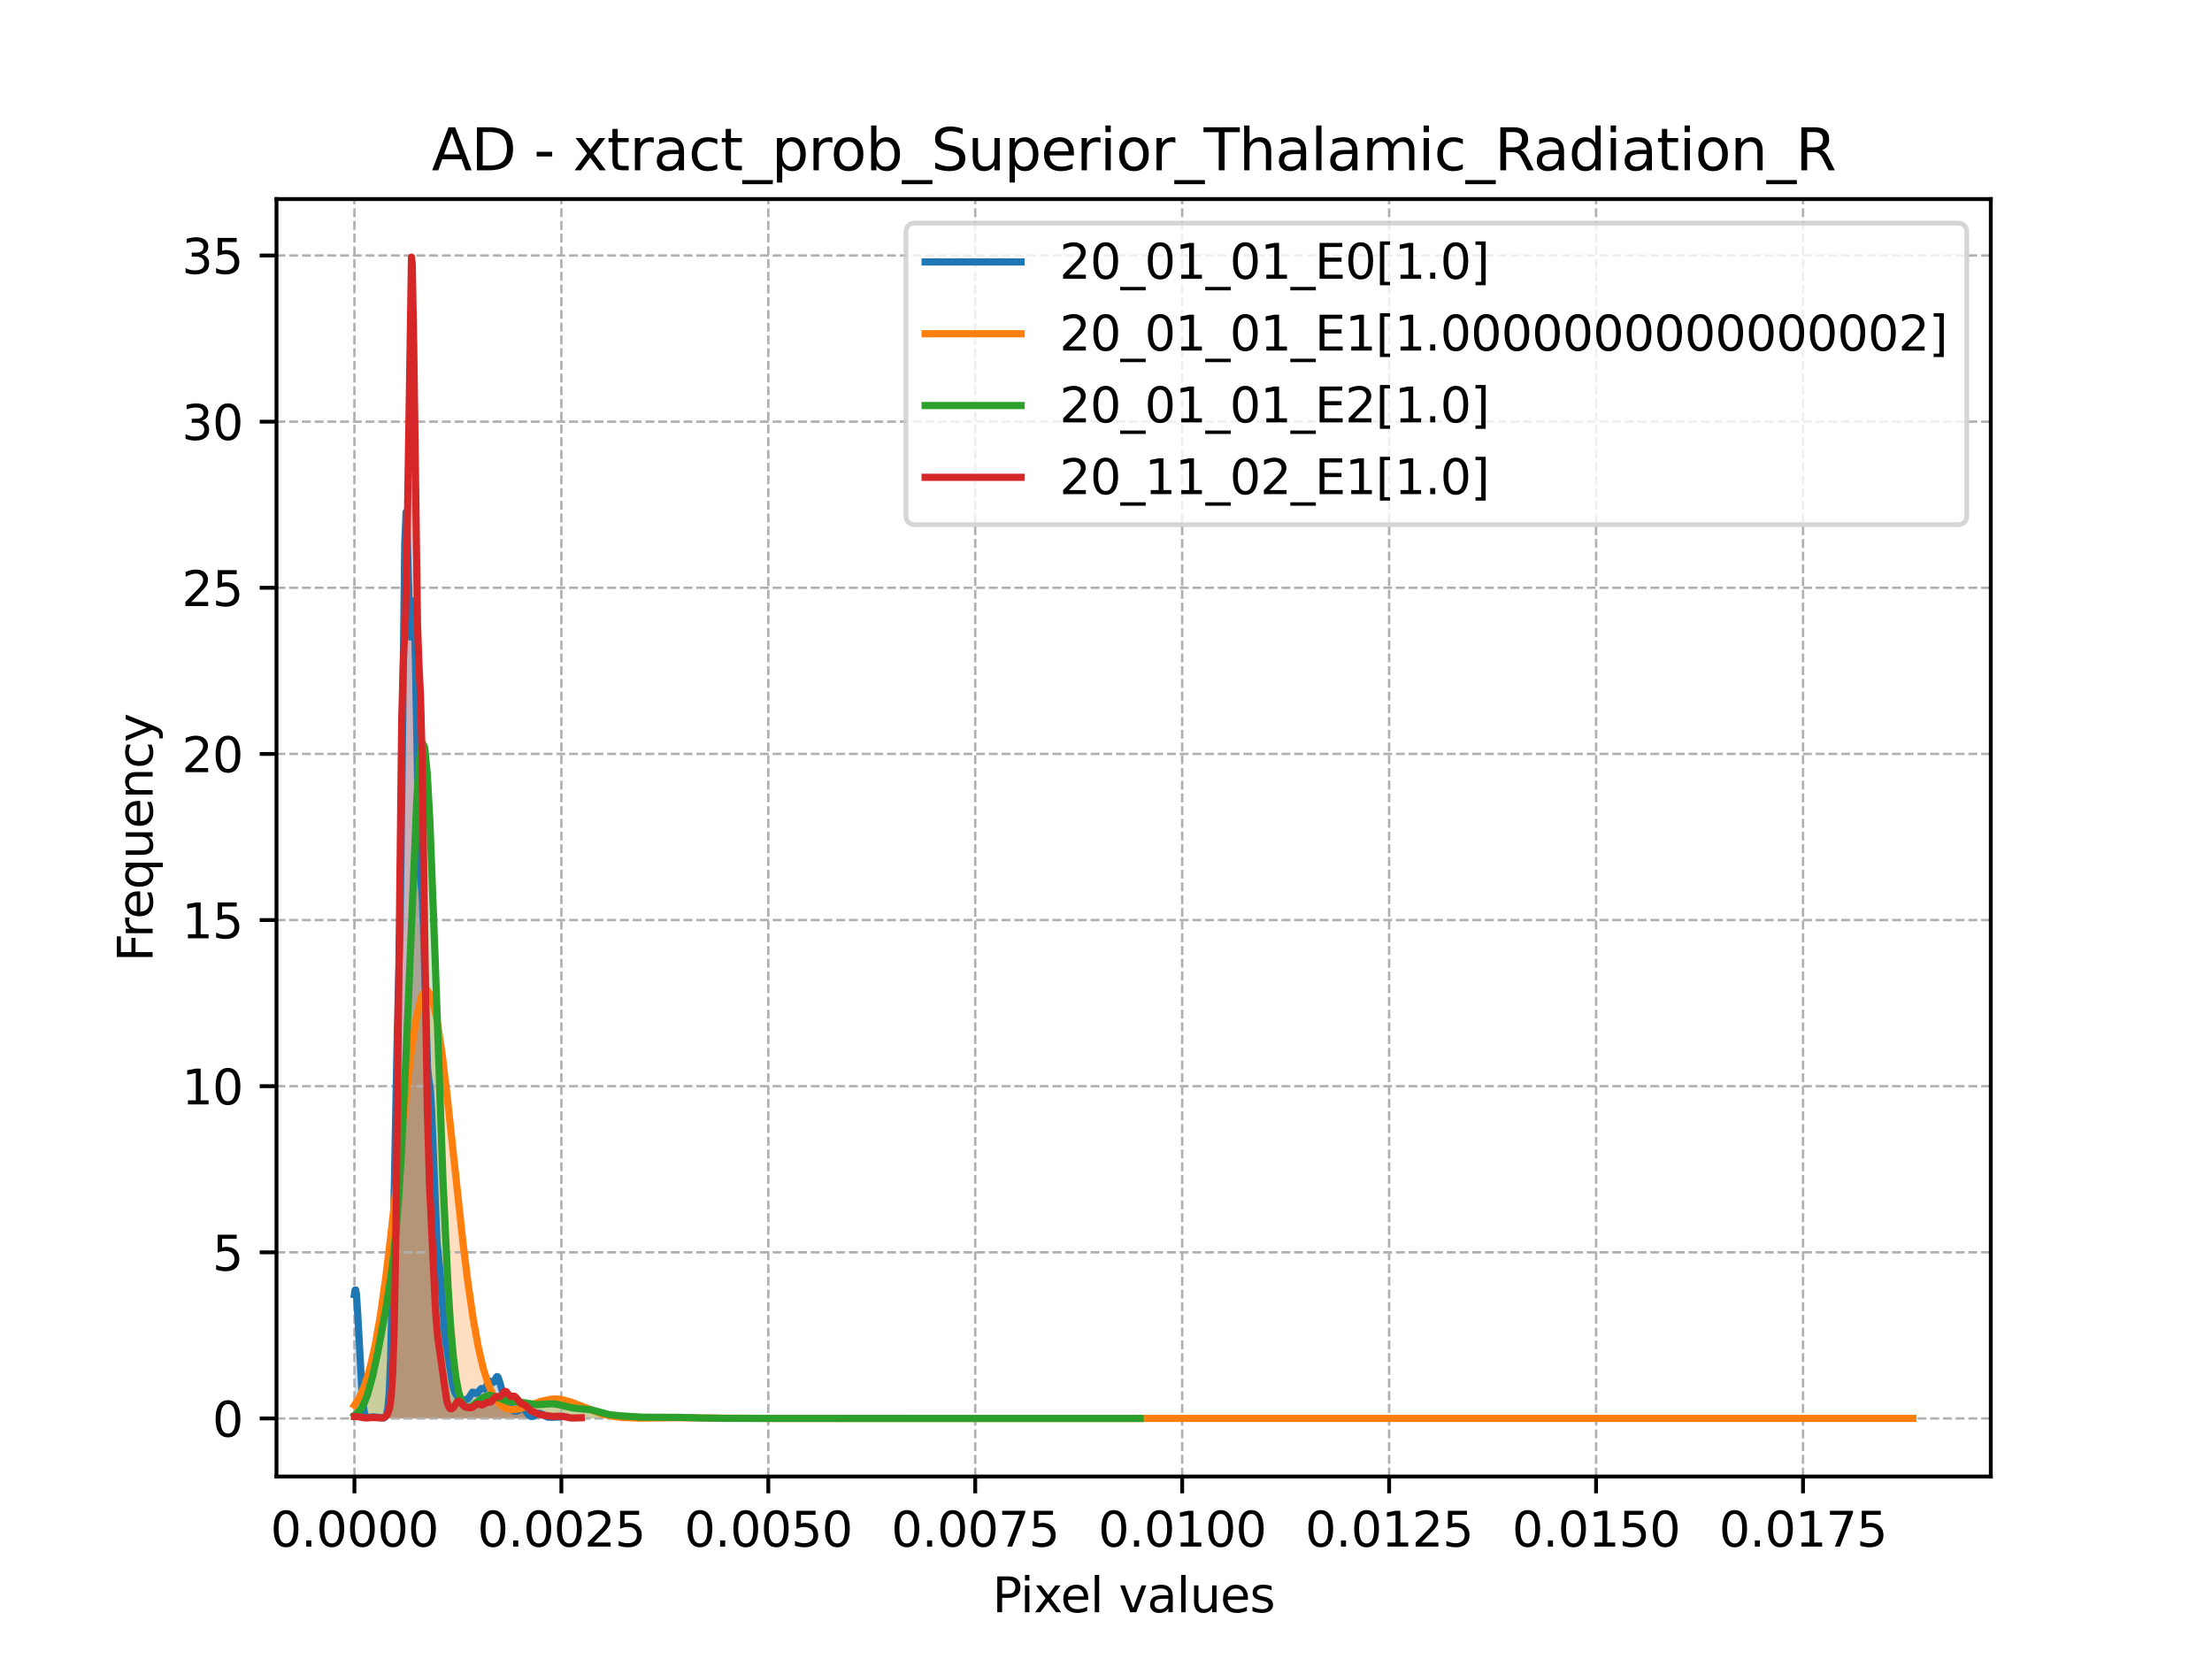 <?xml version="1.0" encoding="utf-8" standalone="no"?>
<!DOCTYPE svg PUBLIC "-//W3C//DTD SVG 1.1//EN"
  "http://www.w3.org/Graphics/SVG/1.1/DTD/svg11.dtd">
<svg xmlns:xlink="http://www.w3.org/1999/xlink" width="460.8pt" height="345.6pt" viewBox="0 0 460.8 345.6" xmlns="http://www.w3.org/2000/svg" version="1.1">
 <defs>
  <style type="text/css">*{stroke-linejoin: round; stroke-linecap: butt}</style>
 </defs>
 <g id="figure_1">
  <g id="patch_1">
   <path d="M 0 345.6 
L 460.8 345.6 
L 460.8 0 
L 0 0 
z
" style="fill: #ffffff"/>
  </g>
  <g id="axes_1">
   <g id="patch_2">
    <path d="M 57.6 307.584 
L 414.72 307.584 
L 414.72 41.472 
L 57.6 41.472 
z
" style="fill: #ffffff"/>
   </g>
   <g id="PolyCollection_1">
    <path d="M 73.833 269.69 
L 73.833 295.488 
L 73.972 295.488 
L 74.112 295.488 
L 74.252 295.488 
L 74.392 295.488 
L 74.532 295.488 
L 74.671 295.488 
L 74.811 295.488 
L 74.951 295.488 
L 75.091 295.488 
L 75.23 295.488 
L 75.37 295.488 
L 75.51 295.488 
L 75.65 295.488 
L 75.789 295.488 
L 75.929 295.488 
L 76.069 295.488 
L 76.209 295.488 
L 76.349 295.488 
L 76.488 295.488 
L 76.628 295.488 
L 76.768 295.488 
L 76.908 295.488 
L 77.047 295.488 
L 77.187 295.488 
L 77.327 295.488 
L 77.467 295.488 
L 77.606 295.488 
L 77.746 295.488 
L 77.886 295.488 
L 78.026 295.488 
L 78.166 295.488 
L 78.305 295.488 
L 78.445 295.488 
L 78.585 295.488 
L 78.725 295.488 
L 78.864 295.488 
L 79.004 295.488 
L 79.144 295.488 
L 79.284 295.488 
L 79.423 295.488 
L 79.563 295.488 
L 79.703 295.488 
L 79.843 295.488 
L 79.983 295.488 
L 80.122 295.488 
L 80.262 295.488 
L 80.402 295.488 
L 80.542 295.488 
L 80.681 295.488 
L 80.821 295.488 
L 80.961 295.488 
L 81.101 295.488 
L 81.24 295.488 
L 81.38 295.488 
L 81.52 295.488 
L 81.66 295.488 
L 81.8 295.488 
L 81.939 295.488 
L 82.079 295.488 
L 82.219 295.488 
L 82.359 295.488 
L 82.498 295.488 
L 82.638 295.488 
L 82.778 295.488 
L 82.918 295.488 
L 83.057 295.488 
L 83.197 295.488 
L 83.337 295.488 
L 83.477 295.488 
L 83.617 295.488 
L 83.756 295.488 
L 83.896 295.488 
L 84.036 295.488 
L 84.176 295.488 
L 84.315 295.488 
L 84.455 295.488 
L 84.595 295.488 
L 84.735 295.488 
L 84.874 295.488 
L 85.014 295.488 
L 85.154 295.488 
L 85.294 295.488 
L 85.433 295.488 
L 85.573 295.488 
L 85.713 295.488 
L 85.853 295.488 
L 85.993 295.488 
L 86.132 295.488 
L 86.272 295.488 
L 86.412 295.488 
L 86.552 295.488 
L 86.691 295.488 
L 86.831 295.488 
L 86.971 295.488 
L 87.111 295.488 
L 87.25 295.488 
L 87.39 295.488 
L 87.53 295.488 
L 87.67 295.488 
L 87.81 295.488 
L 87.949 295.488 
L 88.089 295.488 
L 88.229 295.488 
L 88.369 295.488 
L 88.508 295.488 
L 88.648 295.488 
L 88.788 295.488 
L 88.928 295.488 
L 89.067 295.488 
L 89.207 295.488 
L 89.347 295.488 
L 89.487 295.488 
L 89.627 295.488 
L 89.766 295.488 
L 89.906 295.488 
L 90.046 295.488 
L 90.186 295.488 
L 90.325 295.488 
L 90.465 295.488 
L 90.605 295.488 
L 90.745 295.488 
L 90.884 295.488 
L 91.024 295.488 
L 91.164 295.488 
L 91.304 295.488 
L 91.444 295.488 
L 91.583 295.488 
L 91.723 295.488 
L 91.863 295.488 
L 92.003 295.488 
L 92.142 295.488 
L 92.282 295.488 
L 92.422 295.488 
L 92.562 295.488 
L 92.701 295.488 
L 92.841 295.488 
L 92.981 295.488 
L 93.121 295.488 
L 93.261 295.488 
L 93.4 295.488 
L 93.54 295.488 
L 93.68 295.488 
L 93.82 295.488 
L 93.959 295.488 
L 94.099 295.488 
L 94.239 295.488 
L 94.379 295.488 
L 94.518 295.488 
L 94.658 295.488 
L 94.798 295.488 
L 94.938 295.488 
L 95.077 295.488 
L 95.217 295.488 
L 95.357 295.488 
L 95.497 295.488 
L 95.637 295.488 
L 95.776 295.488 
L 95.916 295.488 
L 96.056 295.488 
L 96.196 295.488 
L 96.335 295.488 
L 96.475 295.488 
L 96.615 295.488 
L 96.755 295.488 
L 96.894 295.488 
L 97.034 295.488 
L 97.174 295.488 
L 97.314 295.488 
L 97.454 295.488 
L 97.593 295.488 
L 97.733 295.488 
L 97.873 295.488 
L 98.013 295.488 
L 98.152 295.488 
L 98.292 295.488 
L 98.432 295.488 
L 98.572 295.488 
L 98.711 295.488 
L 98.851 295.488 
L 98.991 295.488 
L 99.131 295.488 
L 99.271 295.488 
L 99.41 295.488 
L 99.55 295.488 
L 99.69 295.488 
L 99.83 295.488 
L 99.969 295.488 
L 100.109 295.488 
L 100.249 295.488 
L 100.389 295.488 
L 100.528 295.488 
L 100.668 295.488 
L 100.808 295.488 
L 100.948 295.488 
L 101.088 295.488 
L 101.227 295.488 
L 101.367 295.488 
L 101.507 295.488 
L 101.647 295.488 
L 101.786 295.488 
L 101.926 295.488 
L 102.066 295.488 
L 102.206 295.488 
L 102.345 295.488 
L 102.485 295.488 
L 102.625 295.488 
L 102.765 295.488 
L 102.905 295.488 
L 103.044 295.488 
L 103.184 295.488 
L 103.324 295.488 
L 103.464 295.488 
L 103.603 295.488 
L 103.743 295.488 
L 103.883 295.488 
L 104.023 295.488 
L 104.162 295.488 
L 104.302 295.488 
L 104.442 295.488 
L 104.582 295.488 
L 104.722 295.488 
L 104.861 295.488 
L 105.001 295.488 
L 105.141 295.488 
L 105.281 295.488 
L 105.42 295.488 
L 105.56 295.488 
L 105.7 295.488 
L 105.84 295.488 
L 105.979 295.488 
L 106.119 295.488 
L 106.259 295.488 
L 106.399 295.488 
L 106.538 295.488 
L 106.678 295.488 
L 106.818 295.488 
L 106.958 295.488 
L 107.098 295.488 
L 107.237 295.488 
L 107.377 295.488 
L 107.517 295.488 
L 107.657 295.488 
L 107.796 295.488 
L 107.936 295.488 
L 108.076 295.488 
L 108.216 295.488 
L 108.355 295.488 
L 108.495 295.488 
L 108.635 295.488 
L 108.775 295.488 
L 108.915 295.488 
L 109.054 295.488 
L 109.194 295.488 
L 109.334 295.488 
L 109.474 295.488 
L 109.613 295.488 
L 109.753 295.488 
L 109.893 295.488 
L 110.033 295.488 
L 110.172 295.488 
L 110.312 295.488 
L 110.452 295.488 
L 110.592 295.488 
L 110.732 295.488 
L 110.871 295.488 
L 111.011 295.488 
L 111.151 295.488 
L 111.291 295.488 
L 111.43 295.488 
L 111.57 295.488 
L 111.71 295.488 
L 111.85 295.488 
L 111.989 295.488 
L 112.129 295.488 
L 112.269 295.488 
L 112.409 295.488 
L 112.549 295.488 
L 112.688 295.488 
L 112.828 295.488 
L 112.968 295.488 
L 113.108 295.488 
L 113.247 295.488 
L 113.387 295.488 
L 113.527 295.488 
L 113.667 295.488 
L 113.806 295.488 
L 113.946 295.488 
L 114.086 295.488 
L 114.226 295.488 
L 114.366 295.488 
L 114.505 295.488 
L 114.645 295.488 
L 114.785 295.488 
L 114.925 295.488 
L 115.064 295.488 
L 115.204 295.488 
L 115.344 295.488 
L 115.484 295.488 
L 115.623 295.488 
L 115.763 295.488 
L 115.903 295.488 
L 116.043 295.488 
L 116.043 295.209 
L 116.043 295.209 
L 115.903 295.196 
L 115.763 295.19 
L 115.623 295.193 
L 115.484 295.203 
L 115.344 295.216 
L 115.204 295.231 
L 115.064 295.246 
L 114.925 295.257 
L 114.785 295.264 
L 114.645 295.266 
L 114.505 295.264 
L 114.366 295.256 
L 114.226 295.243 
L 114.086 295.225 
L 113.946 295.199 
L 113.806 295.163 
L 113.667 295.114 
L 113.527 295.052 
L 113.387 294.974 
L 113.247 294.883 
L 113.108 294.782 
L 112.968 294.677 
L 112.828 294.577 
L 112.688 294.492 
L 112.549 294.43 
L 112.409 294.398 
L 112.269 294.399 
L 112.129 294.434 
L 111.989 294.497 
L 111.85 294.581 
L 111.71 294.678 
L 111.57 294.777 
L 111.43 294.871 
L 111.291 294.952 
L 111.151 295.015 
L 111.011 295.06 
L 110.871 295.084 
L 110.732 295.086 
L 110.592 295.066 
L 110.452 295.021 
L 110.312 294.948 
L 110.172 294.843 
L 110.033 294.706 
L 109.893 294.536 
L 109.753 294.337 
L 109.613 294.12 
L 109.474 293.898 
L 109.334 293.687 
L 109.194 293.506 
L 109.054 293.371 
L 108.915 293.293 
L 108.775 293.276 
L 108.635 293.316 
L 108.495 293.403 
L 108.355 293.52 
L 108.216 293.649 
L 108.076 293.771 
L 107.936 293.873 
L 107.796 293.947 
L 107.657 293.991 
L 107.517 294.008 
L 107.377 294.003 
L 107.237 293.981 
L 107.098 293.944 
L 106.958 293.889 
L 106.818 293.81 
L 106.678 293.697 
L 106.538 293.54 
L 106.399 293.333 
L 106.259 293.077 
L 106.119 292.781 
L 105.979 292.459 
L 105.84 292.135 
L 105.7 291.831 
L 105.56 291.564 
L 105.42 291.342 
L 105.281 291.158 
L 105.141 290.992 
L 105.001 290.813 
L 104.861 290.585 
L 104.722 290.277 
L 104.582 289.872 
L 104.442 289.372 
L 104.302 288.803 
L 104.162 288.212 
L 104.023 287.658 
L 103.883 287.204 
L 103.743 286.897 
L 103.603 286.767 
L 103.464 286.811 
L 103.324 286.998 
L 103.184 287.273 
L 103.044 287.571 
L 102.905 287.829 
L 102.765 287.999 
L 102.625 288.06 
L 102.485 288.022 
L 102.345 287.917 
L 102.206 287.798 
L 102.066 287.717 
L 101.926 287.719 
L 101.786 287.827 
L 101.647 288.038 
L 101.507 288.327 
L 101.367 288.649 
L 101.227 288.954 
L 101.088 289.198 
L 100.948 289.353 
L 100.808 289.413 
L 100.668 289.397 
L 100.528 289.338 
L 100.389 289.278 
L 100.249 289.258 
L 100.109 289.304 
L 99.969 289.424 
L 99.83 289.605 
L 99.69 289.817 
L 99.55 290.023 
L 99.41 290.185 
L 99.271 290.278 
L 99.131 290.292 
L 98.991 290.239 
L 98.851 290.146 
L 98.711 290.051 
L 98.572 289.993 
L 98.432 290.004 
L 98.292 290.099 
L 98.152 290.276 
L 98.013 290.515 
L 97.873 290.785 
L 97.733 291.048 
L 97.593 291.274 
L 97.454 291.439 
L 97.314 291.538 
L 97.174 291.579 
L 97.034 291.582 
L 96.894 291.57 
L 96.755 291.568 
L 96.615 291.588 
L 96.475 291.634 
L 96.335 291.695 
L 96.196 291.752 
L 96.056 291.781 
L 95.916 291.761 
L 95.776 291.678 
L 95.637 291.532 
L 95.497 291.332 
L 95.357 291.096 
L 95.217 290.844 
L 95.077 290.592 
L 94.938 290.34 
L 94.798 290.075 
L 94.658 289.764 
L 94.518 289.369 
L 94.379 288.846 
L 94.239 288.165 
L 94.099 287.317 
L 93.959 286.322 
L 93.82 285.229 
L 93.68 284.109 
L 93.54 283.039 
L 93.4 282.082 
L 93.261 281.272 
L 93.121 280.593 
L 92.981 279.983 
L 92.841 279.337 
L 92.701 278.53 
L 92.562 277.447 
L 92.422 276.012 
L 92.282 274.213 
L 92.142 272.113 
L 92.003 269.843 
L 91.863 267.576 
L 91.723 265.485 
L 91.583 263.694 
L 91.444 262.242 
L 91.304 261.055 
L 91.164 259.954 
L 91.024 258.687 
L 90.884 256.983 
L 90.745 254.622 
L 90.605 251.502 
L 90.465 247.676 
L 90.325 243.364 
L 90.186 238.915 
L 90.046 234.734 
L 89.906 231.192 
L 89.766 228.526 
L 89.627 226.769 
L 89.487 225.725 
L 89.347 224.997 
L 89.207 224.071 
L 89.067 222.433 
L 88.928 219.702 
L 88.788 215.729 
L 88.648 210.655 
L 88.508 204.889 
L 88.369 199.025 
L 88.229 193.694 
L 88.089 189.406 
L 87.949 186.402 
L 87.81 184.571 
L 87.67 183.451 
L 87.53 182.319 
L 87.39 180.359 
L 87.25 176.872 
L 87.111 171.463 
L 86.971 164.179 
L 86.831 155.535 
L 86.691 146.432 
L 86.552 137.97 
L 86.412 131.198 
L 86.272 126.866 
L 86.132 125.228 
L 85.993 125.965 
L 85.853 128.243 
L 85.713 130.897 
L 85.573 132.703 
L 85.433 132.679 
L 85.294 130.334 
L 85.154 125.806 
L 85.014 119.863 
L 84.874 113.745 
L 84.735 108.903 
L 84.595 106.686 
L 84.455 108.054 
L 84.315 113.372 
L 84.176 122.357 
L 84.036 134.148 
L 83.896 147.51 
L 83.756 161.1 
L 83.617 173.732 
L 83.477 184.586 
L 83.337 193.321 
L 83.197 200.073 
L 83.057 205.35 
L 82.918 209.872 
L 82.778 214.378 
L 82.638 219.472 
L 82.498 225.507 
L 82.359 232.551 
L 82.219 240.417 
L 82.079 248.735 
L 81.939 257.051 
L 81.8 264.926 
L 81.66 272.004 
L 81.52 278.06 
L 81.38 282.999 
L 81.24 286.848 
L 81.101 289.717 
L 80.961 291.765 
L 80.821 293.166 
L 80.681 294.085 
L 80.542 294.66 
L 80.402 295.005 
L 80.262 295.2 
L 80.122 295.304 
L 79.983 295.353 
L 79.843 295.371 
L 79.703 295.374 
L 79.563 295.37 
L 79.423 295.362 
L 79.284 295.354 
L 79.144 295.346 
L 79.004 295.337 
L 78.864 295.326 
L 78.725 295.313 
L 78.585 295.296 
L 78.445 295.275 
L 78.305 295.251 
L 78.166 295.225 
L 78.026 295.199 
L 77.886 295.177 
L 77.746 295.161 
L 77.606 295.153 
L 77.467 295.155 
L 77.327 295.167 
L 77.187 295.187 
L 77.047 295.214 
L 76.908 295.241 
L 76.768 295.263 
L 76.628 295.271 
L 76.488 295.252 
L 76.349 295.187 
L 76.209 295.051 
L 76.069 294.81 
L 75.929 294.416 
L 75.789 293.812 
L 75.65 292.934 
L 75.51 291.718 
L 75.37 290.107 
L 75.23 288.072 
L 75.091 285.624 
L 74.951 282.826 
L 74.811 279.805 
L 74.671 276.744 
L 74.532 273.872 
L 74.392 271.434 
L 74.252 269.662 
L 74.112 268.732 
L 73.972 268.741 
L 73.833 269.69 
z
" clip-path="url(#p4e197c63d1)" style="fill: #1f77b4; fill-opacity: 0.25"/>
   </g>
   <g id="PolyCollection_2">
    <path d="M 73.833 292.748 
L 73.833 295.488 
L 74.908 295.488 
L 75.983 295.488 
L 77.058 295.488 
L 78.133 295.488 
L 79.208 295.488 
L 80.283 295.488 
L 81.358 295.488 
L 82.433 295.488 
L 83.508 295.488 
L 84.583 295.488 
L 85.658 295.488 
L 86.733 295.488 
L 87.808 295.488 
L 88.883 295.488 
L 89.958 295.488 
L 91.033 295.488 
L 92.108 295.488 
L 93.183 295.488 
L 94.258 295.488 
L 95.333 295.488 
L 96.408 295.488 
L 97.483 295.488 
L 98.558 295.488 
L 99.633 295.488 
L 100.708 295.488 
L 101.783 295.488 
L 102.858 295.488 
L 103.933 295.488 
L 105.008 295.488 
L 106.083 295.488 
L 107.158 295.488 
L 108.233 295.488 
L 109.308 295.488 
L 110.383 295.488 
L 111.458 295.488 
L 112.533 295.488 
L 113.608 295.488 
L 114.683 295.488 
L 115.758 295.488 
L 116.833 295.488 
L 117.908 295.488 
L 118.983 295.488 
L 120.058 295.488 
L 121.133 295.488 
L 122.208 295.488 
L 123.283 295.488 
L 124.358 295.488 
L 125.433 295.488 
L 126.508 295.488 
L 127.583 295.488 
L 128.658 295.488 
L 129.734 295.488 
L 130.809 295.488 
L 131.884 295.488 
L 132.959 295.488 
L 134.034 295.488 
L 135.109 295.488 
L 136.184 295.488 
L 137.259 295.488 
L 138.334 295.488 
L 139.409 295.488 
L 140.484 295.488 
L 141.559 295.488 
L 142.634 295.488 
L 143.709 295.488 
L 144.784 295.488 
L 145.859 295.488 
L 146.934 295.488 
L 148.009 295.488 
L 149.084 295.488 
L 150.159 295.488 
L 151.234 295.488 
L 152.309 295.488 
L 153.384 295.488 
L 154.459 295.488 
L 155.534 295.488 
L 156.609 295.488 
L 157.684 295.488 
L 158.759 295.488 
L 159.834 295.488 
L 160.909 295.488 
L 161.984 295.488 
L 163.059 295.488 
L 164.134 295.488 
L 165.209 295.488 
L 166.284 295.488 
L 167.359 295.488 
L 168.434 295.488 
L 169.509 295.488 
L 170.584 295.488 
L 171.659 295.488 
L 172.734 295.488 
L 173.809 295.488 
L 174.884 295.488 
L 175.959 295.488 
L 177.034 295.488 
L 178.109 295.488 
L 179.184 295.488 
L 180.259 295.488 
L 181.334 295.488 
L 182.409 295.488 
L 183.484 295.488 
L 184.559 295.488 
L 185.634 295.488 
L 186.709 295.488 
L 187.784 295.488 
L 188.859 295.488 
L 189.934 295.488 
L 191.009 295.488 
L 192.084 295.488 
L 193.159 295.488 
L 194.234 295.488 
L 195.309 295.488 
L 196.384 295.488 
L 197.459 295.488 
L 198.534 295.488 
L 199.609 295.488 
L 200.685 295.488 
L 201.76 295.488 
L 202.835 295.488 
L 203.91 295.488 
L 204.985 295.488 
L 206.06 295.488 
L 207.135 295.488 
L 208.21 295.488 
L 209.285 295.488 
L 210.36 295.488 
L 211.435 295.488 
L 212.51 295.488 
L 213.585 295.488 
L 214.66 295.488 
L 215.735 295.488 
L 216.81 295.488 
L 217.885 295.488 
L 218.96 295.488 
L 220.035 295.488 
L 221.11 295.488 
L 222.185 295.488 
L 223.26 295.488 
L 224.335 295.488 
L 225.41 295.488 
L 226.485 295.488 
L 227.56 295.488 
L 228.635 295.488 
L 229.71 295.488 
L 230.785 295.488 
L 231.86 295.488 
L 232.935 295.488 
L 234.01 295.488 
L 235.085 295.488 
L 236.16 295.488 
L 237.235 295.488 
L 238.31 295.488 
L 239.385 295.488 
L 240.46 295.488 
L 241.535 295.488 
L 242.61 295.488 
L 243.685 295.488 
L 244.76 295.488 
L 245.835 295.488 
L 246.91 295.488 
L 247.985 295.488 
L 249.06 295.488 
L 250.135 295.488 
L 251.21 295.488 
L 252.285 295.488 
L 253.36 295.488 
L 254.435 295.488 
L 255.51 295.488 
L 256.585 295.488 
L 257.66 295.488 
L 258.735 295.488 
L 259.81 295.488 
L 260.885 295.488 
L 261.96 295.488 
L 263.035 295.488 
L 264.11 295.488 
L 265.185 295.488 
L 266.26 295.488 
L 267.335 295.488 
L 268.41 295.488 
L 269.485 295.488 
L 270.56 295.488 
L 271.635 295.488 
L 272.711 295.488 
L 273.786 295.488 
L 274.861 295.488 
L 275.936 295.488 
L 277.011 295.488 
L 278.086 295.488 
L 279.161 295.488 
L 280.236 295.488 
L 281.311 295.488 
L 282.386 295.488 
L 283.461 295.488 
L 284.536 295.488 
L 285.611 295.488 
L 286.686 295.488 
L 287.761 295.488 
L 288.836 295.488 
L 289.911 295.488 
L 290.986 295.488 
L 292.061 295.488 
L 293.136 295.488 
L 294.211 295.488 
L 295.286 295.488 
L 296.361 295.488 
L 297.436 295.488 
L 298.511 295.488 
L 299.586 295.488 
L 300.661 295.488 
L 301.736 295.488 
L 302.811 295.488 
L 303.886 295.488 
L 304.961 295.488 
L 306.036 295.488 
L 307.111 295.488 
L 308.186 295.488 
L 309.261 295.488 
L 310.336 295.488 
L 311.411 295.488 
L 312.486 295.488 
L 313.561 295.488 
L 314.636 295.488 
L 315.711 295.488 
L 316.786 295.488 
L 317.861 295.488 
L 318.936 295.488 
L 320.011 295.488 
L 321.086 295.488 
L 322.161 295.488 
L 323.236 295.488 
L 324.311 295.488 
L 325.386 295.488 
L 326.461 295.488 
L 327.536 295.488 
L 328.611 295.488 
L 329.686 295.488 
L 330.761 295.488 
L 331.836 295.488 
L 332.911 295.488 
L 333.986 295.488 
L 335.061 295.488 
L 336.136 295.488 
L 337.211 295.488 
L 338.286 295.488 
L 339.361 295.488 
L 340.436 295.488 
L 341.511 295.488 
L 342.586 295.488 
L 343.662 295.488 
L 344.737 295.488 
L 345.812 295.488 
L 346.887 295.488 
L 347.962 295.488 
L 349.037 295.488 
L 350.112 295.488 
L 351.187 295.488 
L 352.262 295.488 
L 353.337 295.488 
L 354.412 295.488 
L 355.487 295.488 
L 356.562 295.488 
L 357.637 295.488 
L 358.712 295.488 
L 359.787 295.488 
L 360.862 295.488 
L 361.937 295.488 
L 363.012 295.488 
L 364.087 295.488 
L 365.162 295.488 
L 366.237 295.488 
L 367.312 295.488 
L 368.387 295.488 
L 369.462 295.488 
L 370.537 295.488 
L 371.612 295.488 
L 372.687 295.488 
L 373.762 295.488 
L 374.837 295.488 
L 375.912 295.488 
L 376.987 295.488 
L 378.062 295.488 
L 379.137 295.488 
L 380.212 295.488 
L 381.287 295.488 
L 382.362 295.488 
L 383.437 295.488 
L 384.512 295.488 
L 385.587 295.488 
L 386.662 295.488 
L 387.737 295.488 
L 388.812 295.488 
L 389.887 295.488 
L 390.962 295.488 
L 392.037 295.488 
L 393.112 295.488 
L 394.187 295.488 
L 395.262 295.488 
L 396.337 295.488 
L 397.412 295.488 
L 398.487 295.488 
L 398.487 295.473 
L 398.487 295.473 
L 397.412 295.472 
L 396.337 295.472 
L 395.262 295.473 
L 394.187 295.474 
L 393.112 295.475 
L 392.037 295.477 
L 390.962 295.478 
L 389.887 295.48 
L 388.812 295.482 
L 387.737 295.483 
L 386.662 295.484 
L 385.587 295.485 
L 384.512 295.485 
L 383.437 295.486 
L 382.362 295.486 
L 381.287 295.486 
L 380.212 295.486 
L 379.137 295.486 
L 378.062 295.486 
L 376.987 295.485 
L 375.912 295.485 
L 374.837 295.484 
L 373.762 295.484 
L 372.687 295.484 
L 371.612 295.483 
L 370.537 295.483 
L 369.462 295.483 
L 368.387 295.483 
L 367.312 295.483 
L 366.237 295.483 
L 365.162 295.483 
L 364.087 295.484 
L 363.012 295.484 
L 361.937 295.484 
L 360.862 295.484 
L 359.787 295.483 
L 358.712 295.483 
L 357.637 295.483 
L 356.562 295.483 
L 355.487 295.483 
L 354.412 295.483 
L 353.337 295.483 
L 352.262 295.484 
L 351.187 295.484 
L 350.112 295.484 
L 349.037 295.484 
L 347.962 295.484 
L 346.887 295.483 
L 345.812 295.483 
L 344.737 295.483 
L 343.662 295.483 
L 342.586 295.483 
L 341.511 295.483 
L 340.436 295.484 
L 339.361 295.484 
L 338.286 295.485 
L 337.211 295.485 
L 336.136 295.485 
L 335.061 295.486 
L 333.986 295.486 
L 332.911 295.486 
L 331.836 295.486 
L 330.761 295.486 
L 329.686 295.486 
L 328.611 295.487 
L 327.536 295.487 
L 326.461 295.487 
L 325.386 295.487 
L 324.311 295.487 
L 323.236 295.486 
L 322.161 295.486 
L 321.086 295.486 
L 320.011 295.486 
L 318.936 295.486 
L 317.861 295.486 
L 316.786 295.486 
L 315.711 295.486 
L 314.636 295.486 
L 313.561 295.486 
L 312.486 295.486 
L 311.411 295.486 
L 310.336 295.486 
L 309.261 295.486 
L 308.186 295.485 
L 307.111 295.485 
L 306.036 295.485 
L 304.961 295.485 
L 303.886 295.485 
L 302.811 295.485 
L 301.736 295.485 
L 300.661 295.485 
L 299.586 295.485 
L 298.511 295.486 
L 297.436 295.486 
L 296.361 295.486 
L 295.286 295.486 
L 294.211 295.486 
L 293.136 295.486 
L 292.061 295.486 
L 290.986 295.486 
L 289.911 295.487 
L 288.836 295.487 
L 287.761 295.487 
L 286.686 295.487 
L 285.611 295.487 
L 284.536 295.487 
L 283.461 295.487 
L 282.386 295.487 
L 281.311 295.487 
L 280.236 295.487 
L 279.161 295.487 
L 278.086 295.486 
L 277.011 295.486 
L 275.936 295.486 
L 274.861 295.486 
L 273.786 295.487 
L 272.711 295.487 
L 271.635 295.487 
L 270.56 295.487 
L 269.485 295.487 
L 268.41 295.487 
L 267.335 295.487 
L 266.26 295.487 
L 265.185 295.487 
L 264.11 295.487 
L 263.035 295.486 
L 261.96 295.486 
L 260.885 295.486 
L 259.81 295.486 
L 258.735 295.486 
L 257.66 295.485 
L 256.585 295.485 
L 255.51 295.485 
L 254.435 295.484 
L 253.36 295.484 
L 252.285 295.483 
L 251.21 295.483 
L 250.135 295.483 
L 249.06 295.483 
L 247.985 295.483 
L 246.91 295.483 
L 245.835 295.484 
L 244.76 295.484 
L 243.685 295.485 
L 242.61 295.485 
L 241.535 295.485 
L 240.46 295.486 
L 239.385 295.486 
L 238.31 295.486 
L 237.235 295.486 
L 236.16 295.486 
L 235.085 295.487 
L 234.01 295.487 
L 232.935 295.487 
L 231.86 295.487 
L 230.785 295.487 
L 229.71 295.487 
L 228.635 295.487 
L 227.56 295.487 
L 226.485 295.486 
L 225.41 295.486 
L 224.335 295.486 
L 223.26 295.486 
L 222.185 295.486 
L 221.11 295.486 
L 220.035 295.486 
L 218.96 295.486 
L 217.885 295.486 
L 216.81 295.486 
L 215.735 295.486 
L 214.66 295.486 
L 213.585 295.486 
L 212.51 295.486 
L 211.435 295.486 
L 210.36 295.486 
L 209.285 295.486 
L 208.21 295.486 
L 207.135 295.486 
L 206.06 295.486 
L 204.985 295.486 
L 203.91 295.487 
L 202.835 295.487 
L 201.76 295.487 
L 200.685 295.486 
L 199.609 295.486 
L 198.534 295.486 
L 197.459 295.486 
L 196.384 295.486 
L 195.309 295.486 
L 194.234 295.486 
L 193.159 295.486 
L 192.084 295.487 
L 191.009 295.487 
L 189.934 295.487 
L 188.859 295.487 
L 187.784 295.487 
L 186.709 295.487 
L 185.634 295.487 
L 184.559 295.487 
L 183.484 295.487 
L 182.409 295.487 
L 181.334 295.487 
L 180.259 295.487 
L 179.184 295.487 
L 178.109 295.487 
L 177.034 295.487 
L 175.959 295.487 
L 174.884 295.487 
L 173.809 295.487 
L 172.734 295.486 
L 171.659 295.486 
L 170.584 295.486 
L 169.509 295.486 
L 168.434 295.486 
L 167.359 295.486 
L 166.284 295.487 
L 165.209 295.487 
L 164.134 295.487 
L 163.059 295.487 
L 161.984 295.487 
L 160.909 295.487 
L 159.834 295.486 
L 158.759 295.485 
L 157.684 295.483 
L 156.609 295.481 
L 155.534 295.477 
L 154.459 295.472 
L 153.384 295.464 
L 152.309 295.454 
L 151.234 295.442 
L 150.159 295.428 
L 149.084 295.411 
L 148.009 295.394 
L 146.934 295.377 
L 145.859 295.361 
L 144.784 295.348 
L 143.709 295.34 
L 142.634 295.336 
L 141.559 295.337 
L 140.484 295.344 
L 139.409 295.355 
L 138.334 295.369 
L 137.259 295.384 
L 136.184 295.399 
L 135.109 295.41 
L 134.034 295.415 
L 132.959 295.411 
L 131.884 295.392 
L 130.809 295.354 
L 129.734 295.288 
L 128.658 295.185 
L 127.583 295.037 
L 126.508 294.833 
L 125.433 294.568 
L 124.358 294.237 
L 123.283 293.846 
L 122.208 293.409 
L 121.133 292.947 
L 120.058 292.491 
L 118.983 292.078 
L 117.908 291.743 
L 116.833 291.52 
L 115.758 291.431 
L 114.683 291.484 
L 113.608 291.673 
L 112.533 291.975 
L 111.458 292.356 
L 110.383 292.769 
L 109.308 293.163 
L 108.233 293.479 
L 107.158 293.649 
L 106.083 293.591 
L 105.008 293.202 
L 103.933 292.347 
L 102.858 290.861 
L 101.783 288.548 
L 100.708 285.195 
L 99.633 280.603 
L 98.558 274.627 
L 97.483 267.227 
L 96.408 258.518 
L 95.333 248.808 
L 94.258 238.609 
L 93.183 228.612 
L 92.108 219.616 
L 91.033 212.431 
L 89.958 207.756 
L 88.883 206.071 
L 87.808 207.552 
L 86.733 212.045 
L 85.658 219.087 
L 84.583 227.99 
L 83.508 237.949 
L 82.433 248.16 
L 81.358 257.925 
L 80.283 266.722 
L 79.208 274.232 
L 78.133 280.333 
L 77.058 285.062 
L 75.983 288.567 
L 74.908 291.055 
L 73.833 292.748 
z
" clip-path="url(#p4e197c63d1)" style="fill: #ff7f0e; fill-opacity: 0.25"/>
   </g>
   <g id="PolyCollection_3">
    <path d="M 73.833 294.859 
L 73.833 295.488 
L 74.375 295.488 
L 74.917 295.488 
L 75.459 295.488 
L 76.001 295.488 
L 76.543 295.488 
L 77.085 295.488 
L 77.627 295.488 
L 78.169 295.488 
L 78.711 295.488 
L 79.252 295.488 
L 79.794 295.488 
L 80.336 295.488 
L 80.878 295.488 
L 81.42 295.488 
L 81.962 295.488 
L 82.504 295.488 
L 83.046 295.488 
L 83.588 295.488 
L 84.13 295.488 
L 84.672 295.488 
L 85.214 295.488 
L 85.756 295.488 
L 86.298 295.488 
L 86.84 295.488 
L 87.382 295.488 
L 87.924 295.488 
L 88.466 295.488 
L 89.008 295.488 
L 89.55 295.488 
L 90.092 295.488 
L 90.634 295.488 
L 91.176 295.488 
L 91.718 295.488 
L 92.26 295.488 
L 92.802 295.488 
L 93.344 295.488 
L 93.886 295.488 
L 94.428 295.488 
L 94.97 295.488 
L 95.512 295.488 
L 96.054 295.488 
L 96.596 295.488 
L 97.138 295.488 
L 97.68 295.488 
L 98.222 295.488 
L 98.764 295.488 
L 99.306 295.488 
L 99.848 295.488 
L 100.39 295.488 
L 100.932 295.488 
L 101.474 295.488 
L 102.016 295.488 
L 102.558 295.488 
L 103.099 295.488 
L 103.641 295.488 
L 104.183 295.488 
L 104.725 295.488 
L 105.267 295.488 
L 105.809 295.488 
L 106.351 295.488 
L 106.893 295.488 
L 107.435 295.488 
L 107.977 295.488 
L 108.519 295.488 
L 109.061 295.488 
L 109.603 295.488 
L 110.145 295.488 
L 110.687 295.488 
L 111.229 295.488 
L 111.771 295.488 
L 112.313 295.488 
L 112.855 295.488 
L 113.397 295.488 
L 113.939 295.488 
L 114.481 295.488 
L 115.023 295.488 
L 115.565 295.488 
L 116.107 295.488 
L 116.649 295.488 
L 117.191 295.488 
L 117.733 295.488 
L 118.275 295.488 
L 118.817 295.488 
L 119.359 295.488 
L 119.901 295.488 
L 120.443 295.488 
L 120.985 295.488 
L 121.527 295.488 
L 122.069 295.488 
L 122.611 295.488 
L 123.153 295.488 
L 123.695 295.488 
L 124.237 295.488 
L 124.779 295.488 
L 125.321 295.488 
L 125.863 295.488 
L 126.405 295.488 
L 126.946 295.488 
L 127.488 295.488 
L 128.03 295.488 
L 128.572 295.488 
L 129.114 295.488 
L 129.656 295.488 
L 130.198 295.488 
L 130.74 295.488 
L 131.282 295.488 
L 131.824 295.488 
L 132.366 295.488 
L 132.908 295.488 
L 133.45 295.488 
L 133.992 295.488 
L 134.534 295.488 
L 135.076 295.488 
L 135.618 295.488 
L 136.16 295.488 
L 136.702 295.488 
L 137.244 295.488 
L 137.786 295.488 
L 138.328 295.488 
L 138.87 295.488 
L 139.412 295.488 
L 139.954 295.488 
L 140.496 295.488 
L 141.038 295.488 
L 141.58 295.488 
L 142.122 295.488 
L 142.664 295.488 
L 143.206 295.488 
L 143.748 295.488 
L 144.29 295.488 
L 144.832 295.488 
L 145.374 295.488 
L 145.916 295.488 
L 146.458 295.488 
L 147 295.488 
L 147.542 295.488 
L 148.084 295.488 
L 148.626 295.488 
L 149.168 295.488 
L 149.71 295.488 
L 150.252 295.488 
L 150.793 295.488 
L 151.335 295.488 
L 151.877 295.488 
L 152.419 295.488 
L 152.961 295.488 
L 153.503 295.488 
L 154.045 295.488 
L 154.587 295.488 
L 155.129 295.488 
L 155.671 295.488 
L 156.213 295.488 
L 156.755 295.488 
L 157.297 295.488 
L 157.839 295.488 
L 158.381 295.488 
L 158.923 295.488 
L 159.465 295.488 
L 160.007 295.488 
L 160.549 295.488 
L 161.091 295.488 
L 161.633 295.488 
L 162.175 295.488 
L 162.717 295.488 
L 163.259 295.488 
L 163.801 295.488 
L 164.343 295.488 
L 164.885 295.488 
L 165.427 295.488 
L 165.969 295.488 
L 166.511 295.488 
L 167.053 295.488 
L 167.595 295.488 
L 168.137 295.488 
L 168.679 295.488 
L 169.221 295.488 
L 169.763 295.488 
L 170.305 295.488 
L 170.847 295.488 
L 171.389 295.488 
L 171.931 295.488 
L 172.473 295.488 
L 173.015 295.488 
L 173.557 295.488 
L 174.099 295.488 
L 174.64 295.488 
L 175.182 295.488 
L 175.724 295.488 
L 176.266 295.488 
L 176.808 295.488 
L 177.35 295.488 
L 177.892 295.488 
L 178.434 295.488 
L 178.976 295.488 
L 179.518 295.488 
L 180.06 295.488 
L 180.602 295.488 
L 181.144 295.488 
L 181.686 295.488 
L 182.228 295.488 
L 182.77 295.488 
L 183.312 295.488 
L 183.854 295.488 
L 184.396 295.488 
L 184.938 295.488 
L 185.48 295.488 
L 186.022 295.488 
L 186.564 295.488 
L 187.106 295.488 
L 187.648 295.488 
L 188.19 295.488 
L 188.732 295.488 
L 189.274 295.488 
L 189.816 295.488 
L 190.358 295.488 
L 190.9 295.488 
L 191.442 295.488 
L 191.984 295.488 
L 192.526 295.488 
L 193.068 295.488 
L 193.61 295.488 
L 194.152 295.488 
L 194.694 295.488 
L 195.236 295.488 
L 195.778 295.488 
L 196.32 295.488 
L 196.862 295.488 
L 197.404 295.488 
L 197.946 295.488 
L 198.487 295.488 
L 199.029 295.488 
L 199.571 295.488 
L 200.113 295.488 
L 200.655 295.488 
L 201.197 295.488 
L 201.739 295.488 
L 202.281 295.488 
L 202.823 295.488 
L 203.365 295.488 
L 203.907 295.488 
L 204.449 295.488 
L 204.991 295.488 
L 205.533 295.488 
L 206.075 295.488 
L 206.617 295.488 
L 207.159 295.488 
L 207.701 295.488 
L 208.243 295.488 
L 208.785 295.488 
L 209.327 295.488 
L 209.869 295.488 
L 210.411 295.488 
L 210.953 295.488 
L 211.495 295.488 
L 212.037 295.488 
L 212.579 295.488 
L 213.121 295.488 
L 213.663 295.488 
L 214.205 295.488 
L 214.747 295.488 
L 215.289 295.488 
L 215.831 295.488 
L 216.373 295.488 
L 216.915 295.488 
L 217.457 295.488 
L 217.999 295.488 
L 218.541 295.488 
L 219.083 295.488 
L 219.625 295.488 
L 220.167 295.488 
L 220.709 295.488 
L 221.251 295.488 
L 221.792 295.488 
L 222.334 295.488 
L 222.876 295.488 
L 223.418 295.488 
L 223.96 295.488 
L 224.502 295.488 
L 225.044 295.488 
L 225.586 295.488 
L 226.128 295.488 
L 226.67 295.488 
L 227.212 295.488 
L 227.754 295.488 
L 228.296 295.488 
L 228.838 295.488 
L 229.38 295.488 
L 229.922 295.488 
L 230.464 295.488 
L 231.006 295.488 
L 231.548 295.488 
L 232.09 295.488 
L 232.632 295.488 
L 233.174 295.488 
L 233.716 295.488 
L 234.258 295.488 
L 234.8 295.488 
L 235.342 295.488 
L 235.884 295.488 
L 236.426 295.488 
L 236.968 295.488 
L 237.51 295.488 
L 237.51 295.487 
L 237.51 295.487 
L 236.968 295.487 
L 236.426 295.487 
L 235.884 295.487 
L 235.342 295.487 
L 234.8 295.487 
L 234.258 295.487 
L 233.716 295.487 
L 233.174 295.487 
L 232.632 295.487 
L 232.09 295.488 
L 231.548 295.488 
L 231.006 295.488 
L 230.464 295.488 
L 229.922 295.487 
L 229.38 295.487 
L 228.838 295.487 
L 228.296 295.486 
L 227.754 295.486 
L 227.212 295.485 
L 226.67 295.484 
L 226.128 295.483 
L 225.586 295.482 
L 225.044 295.481 
L 224.502 295.48 
L 223.96 295.479 
L 223.418 295.479 
L 222.876 295.479 
L 222.334 295.479 
L 221.792 295.479 
L 221.251 295.48 
L 220.709 295.48 
L 220.167 295.481 
L 219.625 295.481 
L 219.083 295.482 
L 218.541 295.482 
L 217.999 295.482 
L 217.457 295.482 
L 216.915 295.482 
L 216.373 295.482 
L 215.831 295.483 
L 215.289 295.483 
L 214.747 295.483 
L 214.205 295.483 
L 213.663 295.483 
L 213.121 295.483 
L 212.579 295.483 
L 212.037 295.483 
L 211.495 295.483 
L 210.953 295.483 
L 210.411 295.483 
L 209.869 295.483 
L 209.327 295.483 
L 208.785 295.483 
L 208.243 295.483 
L 207.701 295.483 
L 207.159 295.483 
L 206.617 295.483 
L 206.075 295.483 
L 205.533 295.483 
L 204.991 295.483 
L 204.449 295.483 
L 203.907 295.483 
L 203.365 295.483 
L 202.823 295.483 
L 202.281 295.483 
L 201.739 295.483 
L 201.197 295.483 
L 200.655 295.483 
L 200.113 295.483 
L 199.571 295.483 
L 199.029 295.483 
L 198.487 295.483 
L 197.946 295.483 
L 197.404 295.483 
L 196.862 295.483 
L 196.32 295.483 
L 195.778 295.483 
L 195.236 295.483 
L 194.694 295.483 
L 194.152 295.483 
L 193.61 295.483 
L 193.068 295.483 
L 192.526 295.483 
L 191.984 295.483 
L 191.442 295.483 
L 190.9 295.483 
L 190.358 295.483 
L 189.816 295.483 
L 189.274 295.483 
L 188.732 295.483 
L 188.19 295.483 
L 187.648 295.483 
L 187.106 295.483 
L 186.564 295.483 
L 186.022 295.483 
L 185.48 295.483 
L 184.938 295.483 
L 184.396 295.483 
L 183.854 295.483 
L 183.312 295.483 
L 182.77 295.483 
L 182.228 295.483 
L 181.686 295.483 
L 181.144 295.483 
L 180.602 295.483 
L 180.06 295.483 
L 179.518 295.483 
L 178.976 295.483 
L 178.434 295.483 
L 177.892 295.483 
L 177.35 295.483 
L 176.808 295.483 
L 176.266 295.483 
L 175.724 295.483 
L 175.182 295.483 
L 174.64 295.483 
L 174.099 295.483 
L 173.557 295.483 
L 173.015 295.483 
L 172.473 295.483 
L 171.931 295.483 
L 171.389 295.483 
L 170.847 295.483 
L 170.305 295.483 
L 169.763 295.483 
L 169.221 295.483 
L 168.679 295.483 
L 168.137 295.483 
L 167.595 295.483 
L 167.053 295.483 
L 166.511 295.483 
L 165.969 295.483 
L 165.427 295.483 
L 164.885 295.483 
L 164.343 295.483 
L 163.801 295.483 
L 163.259 295.483 
L 162.717 295.482 
L 162.175 295.482 
L 161.633 295.483 
L 161.091 295.483 
L 160.549 295.483 
L 160.007 295.483 
L 159.465 295.483 
L 158.923 295.483 
L 158.381 295.483 
L 157.839 295.483 
L 157.297 295.483 
L 156.755 295.483 
L 156.213 295.482 
L 155.671 295.482 
L 155.129 295.481 
L 154.587 295.481 
L 154.045 295.479 
L 153.503 295.478 
L 152.961 295.476 
L 152.419 295.474 
L 151.877 295.472 
L 151.335 295.469 
L 150.793 295.465 
L 150.252 295.462 
L 149.71 295.458 
L 149.168 295.453 
L 148.626 295.447 
L 148.084 295.44 
L 147.542 295.43 
L 147 295.418 
L 146.458 295.403 
L 145.916 295.384 
L 145.374 295.364 
L 144.832 295.342 
L 144.29 295.32 
L 143.748 295.299 
L 143.206 295.282 
L 142.664 295.27 
L 142.122 295.263 
L 141.58 295.261 
L 141.038 295.264 
L 140.496 295.269 
L 139.954 295.276 
L 139.412 295.281 
L 138.87 295.285 
L 138.328 295.285 
L 137.786 295.282 
L 137.244 295.277 
L 136.702 295.27 
L 136.16 295.262 
L 135.618 295.255 
L 135.076 295.247 
L 134.534 295.239 
L 133.992 295.229 
L 133.45 295.216 
L 132.908 295.196 
L 132.366 295.171 
L 131.824 295.138 
L 131.282 295.1 
L 130.74 295.058 
L 130.198 295.015 
L 129.656 294.971 
L 129.114 294.927 
L 128.572 294.883 
L 128.03 294.833 
L 127.488 294.774 
L 126.946 294.699 
L 126.405 294.603 
L 125.863 294.483 
L 125.321 294.339 
L 124.779 294.178 
L 124.237 294.007 
L 123.695 293.839 
L 123.153 293.687 
L 122.611 293.563 
L 122.069 293.472 
L 121.527 293.415 
L 120.985 293.384 
L 120.443 293.365 
L 119.901 293.344 
L 119.359 293.303 
L 118.817 293.232 
L 118.275 293.125 
L 117.733 292.988 
L 117.191 292.834 
L 116.649 292.682 
L 116.107 292.551 
L 115.565 292.459 
L 115.023 292.416 
L 114.481 292.422 
L 113.939 292.465 
L 113.397 292.528 
L 112.855 292.589 
L 112.313 292.626 
L 111.771 292.625 
L 111.229 292.58 
L 110.687 292.497 
L 110.145 292.39 
L 109.603 292.278 
L 109.061 292.18 
L 108.519 292.108 
L 107.977 292.066 
L 107.435 292.047 
L 106.893 292.032 
L 106.351 292 
L 105.809 291.928 
L 105.267 291.802 
L 104.725 291.62 
L 104.183 291.394 
L 103.641 291.152 
L 103.099 290.93 
L 102.558 290.769 
L 102.016 290.706 
L 101.474 290.765 
L 100.932 290.955 
L 100.39 291.267 
L 99.848 291.673 
L 99.306 292.13 
L 98.764 292.582 
L 98.222 292.959 
L 97.68 293.178 
L 97.138 293.135 
L 96.596 292.693 
L 96.054 291.67 
L 95.512 289.836 
L 94.97 286.902 
L 94.428 282.543 
L 93.886 276.425 
L 93.344 268.261 
L 92.802 257.885 
L 92.26 245.333 
L 91.718 230.912 
L 91.176 215.243 
L 90.634 199.251 
L 90.092 184.094 
L 89.55 171.027 
L 89.008 161.23 
L 88.466 155.618 
L 87.924 154.688 
L 87.382 158.428 
L 86.84 166.317 
L 86.298 177.419 
L 85.756 190.541 
L 85.214 204.428 
L 84.672 217.953 
L 84.13 230.259 
L 83.588 240.831 
L 83.046 249.499 
L 82.504 256.38 
L 81.962 261.785 
L 81.42 266.105 
L 80.878 269.721 
L 80.336 272.94 
L 79.794 275.96 
L 79.252 278.867 
L 78.711 281.665 
L 78.169 284.3 
L 77.627 286.701 
L 77.085 288.804 
L 76.543 290.571 
L 76.001 291.992 
L 75.459 293.087 
L 74.917 293.896 
L 74.375 294.469 
L 73.833 294.859 
z
" clip-path="url(#p4e197c63d1)" style="fill: #2ca02c; fill-opacity: 0.25"/>
   </g>
   <g id="PolyCollection_4">
    <path d="M 73.833 295.091 
L 73.833 295.488 
L 73.989 295.488 
L 74.146 295.488 
L 74.302 295.488 
L 74.458 295.488 
L 74.615 295.488 
L 74.771 295.488 
L 74.928 295.488 
L 75.084 295.488 
L 75.241 295.488 
L 75.397 295.488 
L 75.553 295.488 
L 75.71 295.488 
L 75.866 295.488 
L 76.023 295.488 
L 76.179 295.488 
L 76.336 295.488 
L 76.492 295.488 
L 76.648 295.488 
L 76.805 295.488 
L 76.961 295.488 
L 77.118 295.488 
L 77.274 295.488 
L 77.431 295.488 
L 77.587 295.488 
L 77.744 295.488 
L 77.9 295.488 
L 78.056 295.488 
L 78.213 295.488 
L 78.369 295.488 
L 78.526 295.488 
L 78.682 295.488 
L 78.839 295.488 
L 78.995 295.488 
L 79.151 295.488 
L 79.308 295.488 
L 79.464 295.488 
L 79.621 295.488 
L 79.777 295.488 
L 79.934 295.488 
L 80.09 295.488 
L 80.246 295.488 
L 80.403 295.488 
L 80.559 295.488 
L 80.716 295.488 
L 80.872 295.488 
L 81.029 295.488 
L 81.185 295.488 
L 81.341 295.488 
L 81.498 295.488 
L 81.654 295.488 
L 81.811 295.488 
L 81.967 295.488 
L 82.124 295.488 
L 82.28 295.488 
L 82.436 295.488 
L 82.593 295.488 
L 82.749 295.488 
L 82.906 295.488 
L 83.062 295.488 
L 83.219 295.488 
L 83.375 295.488 
L 83.531 295.488 
L 83.688 295.488 
L 83.844 295.488 
L 84.001 295.488 
L 84.157 295.488 
L 84.314 295.488 
L 84.47 295.488 
L 84.626 295.488 
L 84.783 295.488 
L 84.939 295.488 
L 85.096 295.488 
L 85.252 295.488 
L 85.409 295.488 
L 85.565 295.488 
L 85.721 295.488 
L 85.878 295.488 
L 86.034 295.488 
L 86.191 295.488 
L 86.347 295.488 
L 86.504 295.488 
L 86.66 295.488 
L 86.817 295.488 
L 86.973 295.488 
L 87.129 295.488 
L 87.286 295.488 
L 87.442 295.488 
L 87.599 295.488 
L 87.755 295.488 
L 87.912 295.488 
L 88.068 295.488 
L 88.224 295.488 
L 88.381 295.488 
L 88.537 295.488 
L 88.694 295.488 
L 88.85 295.488 
L 89.007 295.488 
L 89.163 295.488 
L 89.319 295.488 
L 89.476 295.488 
L 89.632 295.488 
L 89.789 295.488 
L 89.945 295.488 
L 90.102 295.488 
L 90.258 295.488 
L 90.414 295.488 
L 90.571 295.488 
L 90.727 295.488 
L 90.884 295.488 
L 91.04 295.488 
L 91.197 295.488 
L 91.353 295.488 
L 91.509 295.488 
L 91.666 295.488 
L 91.822 295.488 
L 91.979 295.488 
L 92.135 295.488 
L 92.292 295.488 
L 92.448 295.488 
L 92.604 295.488 
L 92.761 295.488 
L 92.917 295.488 
L 93.074 295.488 
L 93.23 295.488 
L 93.387 295.488 
L 93.543 295.488 
L 93.699 295.488 
L 93.856 295.488 
L 94.012 295.488 
L 94.169 295.488 
L 94.325 295.488 
L 94.482 295.488 
L 94.638 295.488 
L 94.794 295.488 
L 94.951 295.488 
L 95.107 295.488 
L 95.264 295.488 
L 95.42 295.488 
L 95.577 295.488 
L 95.733 295.488 
L 95.89 295.488 
L 96.046 295.488 
L 96.202 295.488 
L 96.359 295.488 
L 96.515 295.488 
L 96.672 295.488 
L 96.828 295.488 
L 96.985 295.488 
L 97.141 295.488 
L 97.297 295.488 
L 97.454 295.488 
L 97.61 295.488 
L 97.767 295.488 
L 97.923 295.488 
L 98.08 295.488 
L 98.236 295.488 
L 98.392 295.488 
L 98.549 295.488 
L 98.705 295.488 
L 98.862 295.488 
L 99.018 295.488 
L 99.175 295.488 
L 99.331 295.488 
L 99.487 295.488 
L 99.644 295.488 
L 99.8 295.488 
L 99.957 295.488 
L 100.113 295.488 
L 100.27 295.488 
L 100.426 295.488 
L 100.582 295.488 
L 100.739 295.488 
L 100.895 295.488 
L 101.052 295.488 
L 101.208 295.488 
L 101.365 295.488 
L 101.521 295.488 
L 101.677 295.488 
L 101.834 295.488 
L 101.99 295.488 
L 102.147 295.488 
L 102.303 295.488 
L 102.46 295.488 
L 102.616 295.488 
L 102.772 295.488 
L 102.929 295.488 
L 103.085 295.488 
L 103.242 295.488 
L 103.398 295.488 
L 103.555 295.488 
L 103.711 295.488 
L 103.867 295.488 
L 104.024 295.488 
L 104.18 295.488 
L 104.337 295.488 
L 104.493 295.488 
L 104.65 295.488 
L 104.806 295.488 
L 104.963 295.488 
L 105.119 295.488 
L 105.275 295.488 
L 105.432 295.488 
L 105.588 295.488 
L 105.745 295.488 
L 105.901 295.488 
L 106.058 295.488 
L 106.214 295.488 
L 106.37 295.488 
L 106.527 295.488 
L 106.683 295.488 
L 106.84 295.488 
L 106.996 295.488 
L 107.153 295.488 
L 107.309 295.488 
L 107.465 295.488 
L 107.622 295.488 
L 107.778 295.488 
L 107.935 295.488 
L 108.091 295.488 
L 108.248 295.488 
L 108.404 295.488 
L 108.56 295.488 
L 108.717 295.488 
L 108.873 295.488 
L 109.03 295.488 
L 109.186 295.488 
L 109.343 295.488 
L 109.499 295.488 
L 109.655 295.488 
L 109.812 295.488 
L 109.968 295.488 
L 110.125 295.488 
L 110.281 295.488 
L 110.438 295.488 
L 110.594 295.488 
L 110.75 295.488 
L 110.907 295.488 
L 111.063 295.488 
L 111.22 295.488 
L 111.376 295.488 
L 111.533 295.488 
L 111.689 295.488 
L 111.845 295.488 
L 112.002 295.488 
L 112.158 295.488 
L 112.315 295.488 
L 112.471 295.488 
L 112.628 295.488 
L 112.784 295.488 
L 112.941 295.488 
L 113.097 295.488 
L 113.253 295.488 
L 113.41 295.488 
L 113.566 295.488 
L 113.723 295.488 
L 113.879 295.488 
L 114.036 295.488 
L 114.192 295.488 
L 114.348 295.488 
L 114.505 295.488 
L 114.661 295.488 
L 114.818 295.488 
L 114.974 295.488 
L 115.131 295.488 
L 115.287 295.488 
L 115.443 295.488 
L 115.6 295.488 
L 115.756 295.488 
L 115.913 295.488 
L 116.069 295.488 
L 116.226 295.488 
L 116.382 295.488 
L 116.538 295.488 
L 116.695 295.488 
L 116.851 295.488 
L 117.008 295.488 
L 117.164 295.488 
L 117.321 295.488 
L 117.477 295.488 
L 117.633 295.488 
L 117.79 295.488 
L 117.946 295.488 
L 118.103 295.488 
L 118.259 295.488 
L 118.416 295.488 
L 118.572 295.488 
L 118.728 295.488 
L 118.885 295.488 
L 119.041 295.488 
L 119.198 295.488 
L 119.354 295.488 
L 119.511 295.488 
L 119.667 295.488 
L 119.823 295.488 
L 119.98 295.488 
L 120.136 295.488 
L 120.293 295.488 
L 120.449 295.488 
L 120.606 295.488 
L 120.762 295.488 
L 120.918 295.488 
L 121.075 295.488 
L 121.075 295.345 
L 121.075 295.345 
L 120.918 295.339 
L 120.762 295.337 
L 120.606 295.34 
L 120.449 295.347 
L 120.293 295.357 
L 120.136 295.368 
L 119.98 295.38 
L 119.823 295.39 
L 119.667 295.399 
L 119.511 295.405 
L 119.354 295.408 
L 119.198 295.409 
L 119.041 295.406 
L 118.885 295.399 
L 118.728 295.388 
L 118.572 295.372 
L 118.416 295.351 
L 118.259 295.322 
L 118.103 295.287 
L 117.946 295.245 
L 117.79 295.2 
L 117.633 295.153 
L 117.477 295.108 
L 117.321 295.068 
L 117.164 295.038 
L 117.008 295.018 
L 116.851 295.01 
L 116.695 295.014 
L 116.538 295.026 
L 116.382 295.043 
L 116.226 295.062 
L 116.069 295.077 
L 115.913 295.088 
L 115.756 295.093 
L 115.6 295.092 
L 115.443 295.086 
L 115.287 295.079 
L 115.131 295.073 
L 114.974 295.068 
L 114.818 295.065 
L 114.661 295.062 
L 114.505 295.058 
L 114.348 295.049 
L 114.192 295.034 
L 114.036 295.01 
L 113.879 294.979 
L 113.723 294.941 
L 113.566 294.901 
L 113.41 294.861 
L 113.253 294.826 
L 113.097 294.797 
L 112.941 294.773 
L 112.784 294.754 
L 112.628 294.733 
L 112.471 294.705 
L 112.315 294.666 
L 112.158 294.611 
L 112.002 294.541 
L 111.845 294.458 
L 111.689 294.367 
L 111.533 294.276 
L 111.376 294.192 
L 111.22 294.119 
L 111.063 294.06 
L 110.907 294.011 
L 110.75 293.962 
L 110.594 293.905 
L 110.438 293.826 
L 110.281 293.718 
L 110.125 293.577 
L 109.968 293.406 
L 109.812 293.216 
L 109.655 293.023 
L 109.499 292.843 
L 109.343 292.693 
L 109.186 292.581 
L 109.03 292.509 
L 108.873 292.466 
L 108.717 292.434 
L 108.56 292.391 
L 108.404 292.315 
L 108.248 292.191 
L 108.091 292.015 
L 107.935 291.793 
L 107.778 291.547 
L 107.622 291.305 
L 107.465 291.094 
L 107.309 290.94 
L 107.153 290.854 
L 106.996 290.832 
L 106.84 290.858 
L 106.683 290.901 
L 106.527 290.928 
L 106.37 290.908 
L 106.214 290.823 
L 106.058 290.671 
L 105.901 290.466 
L 105.745 290.241 
L 105.588 290.034 
L 105.432 289.884 
L 105.275 289.821 
L 105.119 289.856 
L 104.963 289.985 
L 104.806 290.183 
L 104.65 290.413 
L 104.493 290.637 
L 104.337 290.82 
L 104.18 290.938 
L 104.024 290.989 
L 103.867 290.983 
L 103.711 290.948 
L 103.555 290.916 
L 103.398 290.917 
L 103.242 290.973 
L 103.085 291.091 
L 102.929 291.264 
L 102.772 291.472 
L 102.616 291.686 
L 102.46 291.88 
L 102.303 292.031 
L 102.147 292.128 
L 101.99 292.173 
L 101.834 292.18 
L 101.677 292.17 
L 101.521 292.165 
L 101.365 292.184 
L 101.208 292.237 
L 101.052 292.321 
L 100.895 292.426 
L 100.739 292.534 
L 100.582 292.626 
L 100.426 292.684 
L 100.27 292.7 
L 100.113 292.677 
L 99.957 292.625 
L 99.8 292.563 
L 99.644 292.514 
L 99.487 292.496 
L 99.331 292.521 
L 99.175 292.593 
L 99.018 292.704 
L 98.862 292.839 
L 98.705 292.98 
L 98.549 293.105 
L 98.392 293.201 
L 98.236 293.26 
L 98.08 293.283 
L 97.923 293.277 
L 97.767 293.255 
L 97.61 293.228 
L 97.454 293.204 
L 97.297 293.186 
L 97.141 293.168 
L 96.985 293.138 
L 96.828 293.083 
L 96.672 292.991 
L 96.515 292.854 
L 96.359 292.677 
L 96.202 292.471 
L 96.046 292.26 
L 95.89 292.07 
L 95.733 291.93 
L 95.577 291.864 
L 95.42 291.883 
L 95.264 291.99 
L 95.107 292.172 
L 94.951 292.407 
L 94.794 292.667 
L 94.638 292.923 
L 94.482 293.15 
L 94.325 293.328 
L 94.169 293.446 
L 94.012 293.497 
L 93.856 293.476 
L 93.699 293.375 
L 93.543 293.184 
L 93.387 292.882 
L 93.23 292.448 
L 93.074 291.855 
L 92.917 291.086 
L 92.761 290.135 
L 92.604 289.018 
L 92.448 287.773 
L 92.292 286.46 
L 92.135 285.146 
L 91.979 283.898 
L 91.822 282.759 
L 91.666 281.732 
L 91.509 280.775 
L 91.353 279.795 
L 91.197 278.664 
L 91.04 277.241 
L 90.884 275.409 
L 90.727 273.098 
L 90.571 270.318 
L 90.414 267.152 
L 90.258 263.75 
L 90.102 260.28 
L 89.945 256.876 
L 89.789 253.579 
L 89.632 250.293 
L 89.476 246.765 
L 89.319 242.616 
L 89.163 237.405 
L 89.007 230.736 
L 88.85 222.368 
L 88.694 212.321 
L 88.537 200.93 
L 88.381 188.831 
L 88.224 176.869 
L 88.068 165.938 
L 87.912 156.779 
L 87.755 149.796 
L 87.599 144.915 
L 87.442 141.56 
L 87.286 138.741 
L 87.129 135.258 
L 86.973 129.982 
L 86.817 122.147 
L 86.66 111.585 
L 86.504 98.839 
L 86.347 85.116 
L 86.191 72.082 
L 86.034 61.536 
L 85.878 55.037 
L 85.721 53.568 
L 85.565 57.322 
L 85.409 65.658 
L 85.252 77.238 
L 85.096 90.322 
L 84.939 103.135 
L 84.783 114.232 
L 84.626 122.77 
L 84.47 128.637 
L 84.314 132.412 
L 84.157 135.178 
L 84.001 138.244 
L 83.844 142.841 
L 83.688 149.864 
L 83.531 159.712 
L 83.375 172.248 
L 83.219 186.876 
L 83.062 202.693 
L 82.906 218.686 
L 82.749 233.908 
L 82.593 247.618 
L 82.436 259.352 
L 82.28 268.926 
L 82.124 276.4 
L 81.967 282.003 
L 81.811 286.054 
L 81.654 288.899 
L 81.498 290.858 
L 81.341 292.196 
L 81.185 293.115 
L 81.029 293.76 
L 80.872 294.225 
L 80.716 294.568 
L 80.559 294.826 
L 80.403 295.02 
L 80.246 295.163 
L 80.09 295.266 
L 79.934 295.337 
L 79.777 295.382 
L 79.621 295.407 
L 79.464 295.417 
L 79.308 295.416 
L 79.151 295.406 
L 78.995 295.389 
L 78.839 295.369 
L 78.682 295.347 
L 78.526 295.325 
L 78.369 295.307 
L 78.213 295.292 
L 78.056 295.284 
L 77.9 295.281 
L 77.744 295.286 
L 77.587 295.296 
L 77.431 295.31 
L 77.274 295.326 
L 77.118 295.343 
L 76.961 295.359 
L 76.805 295.373 
L 76.648 295.384 
L 76.492 295.391 
L 76.336 295.394 
L 76.179 295.394 
L 76.023 295.391 
L 75.866 295.383 
L 75.71 295.37 
L 75.553 295.352 
L 75.397 295.328 
L 75.241 295.298 
L 75.084 295.262 
L 74.928 295.223 
L 74.771 295.182 
L 74.615 295.143 
L 74.458 295.109 
L 74.302 295.085 
L 74.146 295.074 
L 73.989 295.075 
L 73.833 295.091 
z
" clip-path="url(#p4e197c63d1)" style="fill: #d62728; fill-opacity: 0.25"/>
   </g>
   <g id="matplotlib.axis_1">
    <g id="xtick_1">
     <g id="line2d_1">
      <path d="M 73.833 307.584 
L 73.833 41.472 
" clip-path="url(#p4e197c63d1)" style="fill: none; stroke-dasharray: 1.85,0.8; stroke-dashoffset: 0; stroke: #b0b0b0; stroke-width: 0.5"/>
     </g>
     <g id="line2d_2">
      <defs>
       <path id="md69252455e" d="M 0 0 
L 0 3.5 
" style="stroke: #000000; stroke-width: 0.8"/>
      </defs>
      <g>
       <use xlink:href="#md69252455e" x="73.833" y="307.584" style="stroke: #000000; stroke-width: 0.8"/>
      </g>
     </g>
     <g id="text_1">
      <!-- 0.0000 -->
      <g transform="translate(56.337 322.182) scale(0.1 -0.1)">
       <defs>
        <path id="DejaVuSans-30" d="M 2034 4250 
Q 1547 4250 1301 3770 
Q 1056 3291 1056 2328 
Q 1056 1369 1301 889 
Q 1547 409 2034 409 
Q 2525 409 2770 889 
Q 3016 1369 3016 2328 
Q 3016 3291 2770 3770 
Q 2525 4250 2034 4250 
z
M 2034 4750 
Q 2819 4750 3233 4129 
Q 3647 3509 3647 2328 
Q 3647 1150 3233 529 
Q 2819 -91 2034 -91 
Q 1250 -91 836 529 
Q 422 1150 422 2328 
Q 422 3509 836 4129 
Q 1250 4750 2034 4750 
z
" transform="scale(0.016)"/>
        <path id="DejaVuSans-2e" d="M 684 794 
L 1344 794 
L 1344 0 
L 684 0 
L 684 794 
z
" transform="scale(0.016)"/>
       </defs>
       <use xlink:href="#DejaVuSans-30"/>
       <use xlink:href="#DejaVuSans-2e" x="63.623"/>
       <use xlink:href="#DejaVuSans-30" x="95.41"/>
       <use xlink:href="#DejaVuSans-30" x="159.033"/>
       <use xlink:href="#DejaVuSans-30" x="222.656"/>
       <use xlink:href="#DejaVuSans-30" x="286.279"/>
      </g>
     </g>
    </g>
    <g id="xtick_2">
     <g id="line2d_3">
      <path d="M 116.943 307.584 
L 116.943 41.472 
" clip-path="url(#p4e197c63d1)" style="fill: none; stroke-dasharray: 1.85,0.8; stroke-dashoffset: 0; stroke: #b0b0b0; stroke-width: 0.5"/>
     </g>
     <g id="line2d_4">
      <g>
       <use xlink:href="#md69252455e" x="116.943" y="307.584" style="stroke: #000000; stroke-width: 0.8"/>
      </g>
     </g>
     <g id="text_2">
      <!-- 0.0025 -->
      <g transform="translate(99.447 322.182) scale(0.1 -0.1)">
       <defs>
        <path id="DejaVuSans-32" d="M 1228 531 
L 3431 531 
L 3431 0 
L 469 0 
L 469 531 
Q 828 903 1448 1529 
Q 2069 2156 2228 2338 
Q 2531 2678 2651 2914 
Q 2772 3150 2772 3378 
Q 2772 3750 2511 3984 
Q 2250 4219 1831 4219 
Q 1534 4219 1204 4116 
Q 875 4013 500 3803 
L 500 4441 
Q 881 4594 1212 4672 
Q 1544 4750 1819 4750 
Q 2544 4750 2975 4387 
Q 3406 4025 3406 3419 
Q 3406 3131 3298 2873 
Q 3191 2616 2906 2266 
Q 2828 2175 2409 1742 
Q 1991 1309 1228 531 
z
" transform="scale(0.016)"/>
        <path id="DejaVuSans-35" d="M 691 4666 
L 3169 4666 
L 3169 4134 
L 1269 4134 
L 1269 2991 
Q 1406 3038 1543 3061 
Q 1681 3084 1819 3084 
Q 2600 3084 3056 2656 
Q 3513 2228 3513 1497 
Q 3513 744 3044 326 
Q 2575 -91 1722 -91 
Q 1428 -91 1123 -41 
Q 819 9 494 109 
L 494 744 
Q 775 591 1075 516 
Q 1375 441 1709 441 
Q 2250 441 2565 725 
Q 2881 1009 2881 1497 
Q 2881 1984 2565 2268 
Q 2250 2553 1709 2553 
Q 1456 2553 1204 2497 
Q 953 2441 691 2322 
L 691 4666 
z
" transform="scale(0.016)"/>
       </defs>
       <use xlink:href="#DejaVuSans-30"/>
       <use xlink:href="#DejaVuSans-2e" x="63.623"/>
       <use xlink:href="#DejaVuSans-30" x="95.41"/>
       <use xlink:href="#DejaVuSans-30" x="159.033"/>
       <use xlink:href="#DejaVuSans-32" x="222.656"/>
       <use xlink:href="#DejaVuSans-35" x="286.279"/>
      </g>
     </g>
    </g>
    <g id="xtick_3">
     <g id="line2d_5">
      <path d="M 160.053 307.584 
L 160.053 41.472 
" clip-path="url(#p4e197c63d1)" style="fill: none; stroke-dasharray: 1.85,0.8; stroke-dashoffset: 0; stroke: #b0b0b0; stroke-width: 0.5"/>
     </g>
     <g id="line2d_6">
      <g>
       <use xlink:href="#md69252455e" x="160.053" y="307.584" style="stroke: #000000; stroke-width: 0.8"/>
      </g>
     </g>
     <g id="text_3">
      <!-- 0.0050 -->
      <g transform="translate(142.557 322.182) scale(0.1 -0.1)">
       <use xlink:href="#DejaVuSans-30"/>
       <use xlink:href="#DejaVuSans-2e" x="63.623"/>
       <use xlink:href="#DejaVuSans-30" x="95.41"/>
       <use xlink:href="#DejaVuSans-30" x="159.033"/>
       <use xlink:href="#DejaVuSans-35" x="222.656"/>
       <use xlink:href="#DejaVuSans-30" x="286.279"/>
      </g>
     </g>
    </g>
    <g id="xtick_4">
     <g id="line2d_7">
      <path d="M 203.162 307.584 
L 203.162 41.472 
" clip-path="url(#p4e197c63d1)" style="fill: none; stroke-dasharray: 1.85,0.8; stroke-dashoffset: 0; stroke: #b0b0b0; stroke-width: 0.5"/>
     </g>
     <g id="line2d_8">
      <g>
       <use xlink:href="#md69252455e" x="203.162" y="307.584" style="stroke: #000000; stroke-width: 0.8"/>
      </g>
     </g>
     <g id="text_4">
      <!-- 0.0075 -->
      <g transform="translate(185.667 322.182) scale(0.1 -0.1)">
       <defs>
        <path id="DejaVuSans-37" d="M 525 4666 
L 3525 4666 
L 3525 4397 
L 1831 0 
L 1172 0 
L 2766 4134 
L 525 4134 
L 525 4666 
z
" transform="scale(0.016)"/>
       </defs>
       <use xlink:href="#DejaVuSans-30"/>
       <use xlink:href="#DejaVuSans-2e" x="63.623"/>
       <use xlink:href="#DejaVuSans-30" x="95.41"/>
       <use xlink:href="#DejaVuSans-30" x="159.033"/>
       <use xlink:href="#DejaVuSans-37" x="222.656"/>
       <use xlink:href="#DejaVuSans-35" x="286.279"/>
      </g>
     </g>
    </g>
    <g id="xtick_5">
     <g id="line2d_9">
      <path d="M 246.272 307.584 
L 246.272 41.472 
" clip-path="url(#p4e197c63d1)" style="fill: none; stroke-dasharray: 1.85,0.8; stroke-dashoffset: 0; stroke: #b0b0b0; stroke-width: 0.5"/>
     </g>
     <g id="line2d_10">
      <g>
       <use xlink:href="#md69252455e" x="246.272" y="307.584" style="stroke: #000000; stroke-width: 0.8"/>
      </g>
     </g>
     <g id="text_5">
      <!-- 0.0100 -->
      <g transform="translate(228.777 322.182) scale(0.1 -0.1)">
       <defs>
        <path id="DejaVuSans-31" d="M 794 531 
L 1825 531 
L 1825 4091 
L 703 3866 
L 703 4441 
L 1819 4666 
L 2450 4666 
L 2450 531 
L 3481 531 
L 3481 0 
L 794 0 
L 794 531 
z
" transform="scale(0.016)"/>
       </defs>
       <use xlink:href="#DejaVuSans-30"/>
       <use xlink:href="#DejaVuSans-2e" x="63.623"/>
       <use xlink:href="#DejaVuSans-30" x="95.41"/>
       <use xlink:href="#DejaVuSans-31" x="159.033"/>
       <use xlink:href="#DejaVuSans-30" x="222.656"/>
       <use xlink:href="#DejaVuSans-30" x="286.279"/>
      </g>
     </g>
    </g>
    <g id="xtick_6">
     <g id="line2d_11">
      <path d="M 289.382 307.584 
L 289.382 41.472 
" clip-path="url(#p4e197c63d1)" style="fill: none; stroke-dasharray: 1.85,0.8; stroke-dashoffset: 0; stroke: #b0b0b0; stroke-width: 0.5"/>
     </g>
     <g id="line2d_12">
      <g>
       <use xlink:href="#md69252455e" x="289.382" y="307.584" style="stroke: #000000; stroke-width: 0.8"/>
      </g>
     </g>
     <g id="text_6">
      <!-- 0.0125 -->
      <g transform="translate(271.887 322.182) scale(0.1 -0.1)">
       <use xlink:href="#DejaVuSans-30"/>
       <use xlink:href="#DejaVuSans-2e" x="63.623"/>
       <use xlink:href="#DejaVuSans-30" x="95.41"/>
       <use xlink:href="#DejaVuSans-31" x="159.033"/>
       <use xlink:href="#DejaVuSans-32" x="222.656"/>
       <use xlink:href="#DejaVuSans-35" x="286.279"/>
      </g>
     </g>
    </g>
    <g id="xtick_7">
     <g id="line2d_13">
      <path d="M 332.492 307.584 
L 332.492 41.472 
" clip-path="url(#p4e197c63d1)" style="fill: none; stroke-dasharray: 1.85,0.8; stroke-dashoffset: 0; stroke: #b0b0b0; stroke-width: 0.5"/>
     </g>
     <g id="line2d_14">
      <g>
       <use xlink:href="#md69252455e" x="332.492" y="307.584" style="stroke: #000000; stroke-width: 0.8"/>
      </g>
     </g>
     <g id="text_7">
      <!-- 0.0150 -->
      <g transform="translate(314.997 322.182) scale(0.1 -0.1)">
       <use xlink:href="#DejaVuSans-30"/>
       <use xlink:href="#DejaVuSans-2e" x="63.623"/>
       <use xlink:href="#DejaVuSans-30" x="95.41"/>
       <use xlink:href="#DejaVuSans-31" x="159.033"/>
       <use xlink:href="#DejaVuSans-35" x="222.656"/>
       <use xlink:href="#DejaVuSans-30" x="286.279"/>
      </g>
     </g>
    </g>
    <g id="xtick_8">
     <g id="line2d_15">
      <path d="M 375.602 307.584 
L 375.602 41.472 
" clip-path="url(#p4e197c63d1)" style="fill: none; stroke-dasharray: 1.85,0.8; stroke-dashoffset: 0; stroke: #b0b0b0; stroke-width: 0.5"/>
     </g>
     <g id="line2d_16">
      <g>
       <use xlink:href="#md69252455e" x="375.602" y="307.584" style="stroke: #000000; stroke-width: 0.8"/>
      </g>
     </g>
     <g id="text_8">
      <!-- 0.0175 -->
      <g transform="translate(358.107 322.182) scale(0.1 -0.1)">
       <use xlink:href="#DejaVuSans-30"/>
       <use xlink:href="#DejaVuSans-2e" x="63.623"/>
       <use xlink:href="#DejaVuSans-30" x="95.41"/>
       <use xlink:href="#DejaVuSans-31" x="159.033"/>
       <use xlink:href="#DejaVuSans-37" x="222.656"/>
       <use xlink:href="#DejaVuSans-35" x="286.279"/>
      </g>
     </g>
    </g>
    <g id="text_9">
     <!-- Pixel values -->
     <g transform="translate(206.748 335.861) scale(0.1 -0.1)">
      <defs>
       <path id="DejaVuSans-50" d="M 1259 4147 
L 1259 2394 
L 2053 2394 
Q 2494 2394 2734 2622 
Q 2975 2850 2975 3272 
Q 2975 3691 2734 3919 
Q 2494 4147 2053 4147 
L 1259 4147 
z
M 628 4666 
L 2053 4666 
Q 2838 4666 3239 4311 
Q 3641 3956 3641 3272 
Q 3641 2581 3239 2228 
Q 2838 1875 2053 1875 
L 1259 1875 
L 1259 0 
L 628 0 
L 628 4666 
z
" transform="scale(0.016)"/>
       <path id="DejaVuSans-69" d="M 603 3500 
L 1178 3500 
L 1178 0 
L 603 0 
L 603 3500 
z
M 603 4863 
L 1178 4863 
L 1178 4134 
L 603 4134 
L 603 4863 
z
" transform="scale(0.016)"/>
       <path id="DejaVuSans-78" d="M 3513 3500 
L 2247 1797 
L 3578 0 
L 2900 0 
L 1881 1375 
L 863 0 
L 184 0 
L 1544 1831 
L 300 3500 
L 978 3500 
L 1906 2253 
L 2834 3500 
L 3513 3500 
z
" transform="scale(0.016)"/>
       <path id="DejaVuSans-65" d="M 3597 1894 
L 3597 1613 
L 953 1613 
Q 991 1019 1311 708 
Q 1631 397 2203 397 
Q 2534 397 2845 478 
Q 3156 559 3463 722 
L 3463 178 
Q 3153 47 2828 -22 
Q 2503 -91 2169 -91 
Q 1331 -91 842 396 
Q 353 884 353 1716 
Q 353 2575 817 3079 
Q 1281 3584 2069 3584 
Q 2775 3584 3186 3129 
Q 3597 2675 3597 1894 
z
M 3022 2063 
Q 3016 2534 2758 2815 
Q 2500 3097 2075 3097 
Q 1594 3097 1305 2825 
Q 1016 2553 972 2059 
L 3022 2063 
z
" transform="scale(0.016)"/>
       <path id="DejaVuSans-6c" d="M 603 4863 
L 1178 4863 
L 1178 0 
L 603 0 
L 603 4863 
z
" transform="scale(0.016)"/>
       <path id="DejaVuSans-20" transform="scale(0.016)"/>
       <path id="DejaVuSans-76" d="M 191 3500 
L 800 3500 
L 1894 563 
L 2988 3500 
L 3597 3500 
L 2284 0 
L 1503 0 
L 191 3500 
z
" transform="scale(0.016)"/>
       <path id="DejaVuSans-61" d="M 2194 1759 
Q 1497 1759 1228 1600 
Q 959 1441 959 1056 
Q 959 750 1161 570 
Q 1363 391 1709 391 
Q 2188 391 2477 730 
Q 2766 1069 2766 1631 
L 2766 1759 
L 2194 1759 
z
M 3341 1997 
L 3341 0 
L 2766 0 
L 2766 531 
Q 2569 213 2275 61 
Q 1981 -91 1556 -91 
Q 1019 -91 701 211 
Q 384 513 384 1019 
Q 384 1609 779 1909 
Q 1175 2209 1959 2209 
L 2766 2209 
L 2766 2266 
Q 2766 2663 2505 2880 
Q 2244 3097 1772 3097 
Q 1472 3097 1187 3025 
Q 903 2953 641 2809 
L 641 3341 
Q 956 3463 1253 3523 
Q 1550 3584 1831 3584 
Q 2591 3584 2966 3190 
Q 3341 2797 3341 1997 
z
" transform="scale(0.016)"/>
       <path id="DejaVuSans-75" d="M 544 1381 
L 544 3500 
L 1119 3500 
L 1119 1403 
Q 1119 906 1312 657 
Q 1506 409 1894 409 
Q 2359 409 2629 706 
Q 2900 1003 2900 1516 
L 2900 3500 
L 3475 3500 
L 3475 0 
L 2900 0 
L 2900 538 
Q 2691 219 2414 64 
Q 2138 -91 1772 -91 
Q 1169 -91 856 284 
Q 544 659 544 1381 
z
M 1991 3584 
L 1991 3584 
z
" transform="scale(0.016)"/>
       <path id="DejaVuSans-73" d="M 2834 3397 
L 2834 2853 
Q 2591 2978 2328 3040 
Q 2066 3103 1784 3103 
Q 1356 3103 1142 2972 
Q 928 2841 928 2578 
Q 928 2378 1081 2264 
Q 1234 2150 1697 2047 
L 1894 2003 
Q 2506 1872 2764 1633 
Q 3022 1394 3022 966 
Q 3022 478 2636 193 
Q 2250 -91 1575 -91 
Q 1294 -91 989 -36 
Q 684 19 347 128 
L 347 722 
Q 666 556 975 473 
Q 1284 391 1588 391 
Q 1994 391 2212 530 
Q 2431 669 2431 922 
Q 2431 1156 2273 1281 
Q 2116 1406 1581 1522 
L 1381 1569 
Q 847 1681 609 1914 
Q 372 2147 372 2553 
Q 372 3047 722 3315 
Q 1072 3584 1716 3584 
Q 2034 3584 2315 3537 
Q 2597 3491 2834 3397 
z
" transform="scale(0.016)"/>
      </defs>
      <use xlink:href="#DejaVuSans-50"/>
      <use xlink:href="#DejaVuSans-69" x="58.053"/>
      <use xlink:href="#DejaVuSans-78" x="85.836"/>
      <use xlink:href="#DejaVuSans-65" x="141.891"/>
      <use xlink:href="#DejaVuSans-6c" x="203.414"/>
      <use xlink:href="#DejaVuSans-20" x="231.197"/>
      <use xlink:href="#DejaVuSans-76" x="262.984"/>
      <use xlink:href="#DejaVuSans-61" x="322.164"/>
      <use xlink:href="#DejaVuSans-6c" x="383.443"/>
      <use xlink:href="#DejaVuSans-75" x="411.227"/>
      <use xlink:href="#DejaVuSans-65" x="474.605"/>
      <use xlink:href="#DejaVuSans-73" x="536.129"/>
     </g>
    </g>
   </g>
   <g id="matplotlib.axis_2">
    <g id="ytick_1">
     <g id="line2d_17">
      <path d="M 57.6 295.488 
L 414.72 295.488 
" clip-path="url(#p4e197c63d1)" style="fill: none; stroke-dasharray: 1.85,0.8; stroke-dashoffset: 0; stroke: #b0b0b0; stroke-width: 0.5"/>
     </g>
     <g id="line2d_18">
      <defs>
       <path id="maa4dca4b88" d="M 0 0 
L -3.5 0 
" style="stroke: #000000; stroke-width: 0.8"/>
      </defs>
      <g>
       <use xlink:href="#maa4dca4b88" x="57.6" y="295.488" style="stroke: #000000; stroke-width: 0.8"/>
      </g>
     </g>
     <g id="text_10">
      <!-- 0 -->
      <g transform="translate(44.237 299.287) scale(0.1 -0.1)">
       <use xlink:href="#DejaVuSans-30"/>
      </g>
     </g>
    </g>
    <g id="ytick_2">
     <g id="line2d_19">
      <path d="M 57.6 260.88 
L 414.72 260.88 
" clip-path="url(#p4e197c63d1)" style="fill: none; stroke-dasharray: 1.85,0.8; stroke-dashoffset: 0; stroke: #b0b0b0; stroke-width: 0.5"/>
     </g>
     <g id="line2d_20">
      <g>
       <use xlink:href="#maa4dca4b88" x="57.6" y="260.88" style="stroke: #000000; stroke-width: 0.8"/>
      </g>
     </g>
     <g id="text_11">
      <!-- 5 -->
      <g transform="translate(44.237 264.679) scale(0.1 -0.1)">
       <use xlink:href="#DejaVuSans-35"/>
      </g>
     </g>
    </g>
    <g id="ytick_3">
     <g id="line2d_21">
      <path d="M 57.6 226.271 
L 414.72 226.271 
" clip-path="url(#p4e197c63d1)" style="fill: none; stroke-dasharray: 1.85,0.8; stroke-dashoffset: 0; stroke: #b0b0b0; stroke-width: 0.5"/>
     </g>
     <g id="line2d_22">
      <g>
       <use xlink:href="#maa4dca4b88" x="57.6" y="226.271" style="stroke: #000000; stroke-width: 0.8"/>
      </g>
     </g>
     <g id="text_12">
      <!-- 10 -->
      <g transform="translate(37.875 230.07) scale(0.1 -0.1)">
       <use xlink:href="#DejaVuSans-31"/>
       <use xlink:href="#DejaVuSans-30" x="63.623"/>
      </g>
     </g>
    </g>
    <g id="ytick_4">
     <g id="line2d_23">
      <path d="M 57.6 191.663 
L 414.72 191.663 
" clip-path="url(#p4e197c63d1)" style="fill: none; stroke-dasharray: 1.85,0.8; stroke-dashoffset: 0; stroke: #b0b0b0; stroke-width: 0.5"/>
     </g>
     <g id="line2d_24">
      <g>
       <use xlink:href="#maa4dca4b88" x="57.6" y="191.663" style="stroke: #000000; stroke-width: 0.8"/>
      </g>
     </g>
     <g id="text_13">
      <!-- 15 -->
      <g transform="translate(37.875 195.462) scale(0.1 -0.1)">
       <use xlink:href="#DejaVuSans-31"/>
       <use xlink:href="#DejaVuSans-35" x="63.623"/>
      </g>
     </g>
    </g>
    <g id="ytick_5">
     <g id="line2d_25">
      <path d="M 57.6 157.054 
L 414.72 157.054 
" clip-path="url(#p4e197c63d1)" style="fill: none; stroke-dasharray: 1.85,0.8; stroke-dashoffset: 0; stroke: #b0b0b0; stroke-width: 0.5"/>
     </g>
     <g id="line2d_26">
      <g>
       <use xlink:href="#maa4dca4b88" x="57.6" y="157.054" style="stroke: #000000; stroke-width: 0.8"/>
      </g>
     </g>
     <g id="text_14">
      <!-- 20 -->
      <g transform="translate(37.875 160.854) scale(0.1 -0.1)">
       <use xlink:href="#DejaVuSans-32"/>
       <use xlink:href="#DejaVuSans-30" x="63.623"/>
      </g>
     </g>
    </g>
    <g id="ytick_6">
     <g id="line2d_27">
      <path d="M 57.6 122.446 
L 414.72 122.446 
" clip-path="url(#p4e197c63d1)" style="fill: none; stroke-dasharray: 1.85,0.8; stroke-dashoffset: 0; stroke: #b0b0b0; stroke-width: 0.5"/>
     </g>
     <g id="line2d_28">
      <g>
       <use xlink:href="#maa4dca4b88" x="57.6" y="122.446" style="stroke: #000000; stroke-width: 0.8"/>
      </g>
     </g>
     <g id="text_15">
      <!-- 25 -->
      <g transform="translate(37.875 126.245) scale(0.1 -0.1)">
       <use xlink:href="#DejaVuSans-32"/>
       <use xlink:href="#DejaVuSans-35" x="63.623"/>
      </g>
     </g>
    </g>
    <g id="ytick_7">
     <g id="line2d_29">
      <path d="M 57.6 87.838 
L 414.72 87.838 
" clip-path="url(#p4e197c63d1)" style="fill: none; stroke-dasharray: 1.85,0.8; stroke-dashoffset: 0; stroke: #b0b0b0; stroke-width: 0.5"/>
     </g>
     <g id="line2d_30">
      <g>
       <use xlink:href="#maa4dca4b88" x="57.6" y="87.838" style="stroke: #000000; stroke-width: 0.8"/>
      </g>
     </g>
     <g id="text_16">
      <!-- 30 -->
      <g transform="translate(37.875 91.637) scale(0.1 -0.1)">
       <defs>
        <path id="DejaVuSans-33" d="M 2597 2516 
Q 3050 2419 3304 2112 
Q 3559 1806 3559 1356 
Q 3559 666 3084 287 
Q 2609 -91 1734 -91 
Q 1441 -91 1130 -33 
Q 819 25 488 141 
L 488 750 
Q 750 597 1062 519 
Q 1375 441 1716 441 
Q 2309 441 2620 675 
Q 2931 909 2931 1356 
Q 2931 1769 2642 2001 
Q 2353 2234 1838 2234 
L 1294 2234 
L 1294 2753 
L 1863 2753 
Q 2328 2753 2575 2939 
Q 2822 3125 2822 3475 
Q 2822 3834 2567 4026 
Q 2313 4219 1838 4219 
Q 1578 4219 1281 4162 
Q 984 4106 628 3988 
L 628 4550 
Q 988 4650 1302 4700 
Q 1616 4750 1894 4750 
Q 2613 4750 3031 4423 
Q 3450 4097 3450 3541 
Q 3450 3153 3228 2886 
Q 3006 2619 2597 2516 
z
" transform="scale(0.016)"/>
       </defs>
       <use xlink:href="#DejaVuSans-33"/>
       <use xlink:href="#DejaVuSans-30" x="63.623"/>
      </g>
     </g>
    </g>
    <g id="ytick_8">
     <g id="line2d_31">
      <path d="M 57.6 53.229 
L 414.72 53.229 
" clip-path="url(#p4e197c63d1)" style="fill: none; stroke-dasharray: 1.85,0.8; stroke-dashoffset: 0; stroke: #b0b0b0; stroke-width: 0.5"/>
     </g>
     <g id="line2d_32">
      <g>
       <use xlink:href="#maa4dca4b88" x="57.6" y="53.229" style="stroke: #000000; stroke-width: 0.8"/>
      </g>
     </g>
     <g id="text_17">
      <!-- 35 -->
      <g transform="translate(37.875 57.028) scale(0.1 -0.1)">
       <use xlink:href="#DejaVuSans-33"/>
       <use xlink:href="#DejaVuSans-35" x="63.623"/>
      </g>
     </g>
    </g>
    <g id="text_18">
     <!-- Frequency -->
     <g transform="translate(31.795 200.358) rotate(-90) scale(0.1 -0.1)">
      <defs>
       <path id="DejaVuSans-46" d="M 628 4666 
L 3309 4666 
L 3309 4134 
L 1259 4134 
L 1259 2759 
L 3109 2759 
L 3109 2228 
L 1259 2228 
L 1259 0 
L 628 0 
L 628 4666 
z
" transform="scale(0.016)"/>
       <path id="DejaVuSans-72" d="M 2631 2963 
Q 2534 3019 2420 3045 
Q 2306 3072 2169 3072 
Q 1681 3072 1420 2755 
Q 1159 2438 1159 1844 
L 1159 0 
L 581 0 
L 581 3500 
L 1159 3500 
L 1159 2956 
Q 1341 3275 1631 3429 
Q 1922 3584 2338 3584 
Q 2397 3584 2469 3576 
Q 2541 3569 2628 3553 
L 2631 2963 
z
" transform="scale(0.016)"/>
       <path id="DejaVuSans-71" d="M 947 1747 
Q 947 1113 1208 752 
Q 1469 391 1925 391 
Q 2381 391 2643 752 
Q 2906 1113 2906 1747 
Q 2906 2381 2643 2742 
Q 2381 3103 1925 3103 
Q 1469 3103 1208 2742 
Q 947 2381 947 1747 
z
M 2906 525 
Q 2725 213 2448 61 
Q 2172 -91 1784 -91 
Q 1150 -91 751 415 
Q 353 922 353 1747 
Q 353 2572 751 3078 
Q 1150 3584 1784 3584 
Q 2172 3584 2448 3432 
Q 2725 3281 2906 2969 
L 2906 3500 
L 3481 3500 
L 3481 -1331 
L 2906 -1331 
L 2906 525 
z
" transform="scale(0.016)"/>
       <path id="DejaVuSans-6e" d="M 3513 2113 
L 3513 0 
L 2938 0 
L 2938 2094 
Q 2938 2591 2744 2837 
Q 2550 3084 2163 3084 
Q 1697 3084 1428 2787 
Q 1159 2491 1159 1978 
L 1159 0 
L 581 0 
L 581 3500 
L 1159 3500 
L 1159 2956 
Q 1366 3272 1645 3428 
Q 1925 3584 2291 3584 
Q 2894 3584 3203 3211 
Q 3513 2838 3513 2113 
z
" transform="scale(0.016)"/>
       <path id="DejaVuSans-63" d="M 3122 3366 
L 3122 2828 
Q 2878 2963 2633 3030 
Q 2388 3097 2138 3097 
Q 1578 3097 1268 2742 
Q 959 2388 959 1747 
Q 959 1106 1268 751 
Q 1578 397 2138 397 
Q 2388 397 2633 464 
Q 2878 531 3122 666 
L 3122 134 
Q 2881 22 2623 -34 
Q 2366 -91 2075 -91 
Q 1284 -91 818 406 
Q 353 903 353 1747 
Q 353 2603 823 3093 
Q 1294 3584 2113 3584 
Q 2378 3584 2631 3529 
Q 2884 3475 3122 3366 
z
" transform="scale(0.016)"/>
       <path id="DejaVuSans-79" d="M 2059 -325 
Q 1816 -950 1584 -1140 
Q 1353 -1331 966 -1331 
L 506 -1331 
L 506 -850 
L 844 -850 
Q 1081 -850 1212 -737 
Q 1344 -625 1503 -206 
L 1606 56 
L 191 3500 
L 800 3500 
L 1894 763 
L 2988 3500 
L 3597 3500 
L 2059 -325 
z
" transform="scale(0.016)"/>
      </defs>
      <use xlink:href="#DejaVuSans-46"/>
      <use xlink:href="#DejaVuSans-72" x="50.27"/>
      <use xlink:href="#DejaVuSans-65" x="89.133"/>
      <use xlink:href="#DejaVuSans-71" x="150.656"/>
      <use xlink:href="#DejaVuSans-75" x="214.133"/>
      <use xlink:href="#DejaVuSans-65" x="277.512"/>
      <use xlink:href="#DejaVuSans-6e" x="339.035"/>
      <use xlink:href="#DejaVuSans-63" x="402.414"/>
      <use xlink:href="#DejaVuSans-79" x="457.395"/>
     </g>
    </g>
   </g>
   <g id="line2d_33">
    <path d="M 73.833 269.69 
L 73.972 268.741 
L 74.112 268.732 
L 74.252 269.662 
L 74.532 273.872 
L 75.51 291.718 
L 75.929 294.416 
L 76.209 295.051 
L 76.488 295.252 
L 76.908 295.241 
L 77.746 295.161 
L 79.983 295.353 
L 80.262 295.2 
L 80.542 294.66 
L 80.821 293.166 
L 81.101 289.717 
L 81.38 282.999 
L 81.8 264.926 
L 82.778 214.378 
L 83.337 193.321 
L 83.756 161.1 
L 84.315 113.372 
L 84.595 106.686 
L 84.735 108.903 
L 85.433 132.679 
L 85.573 132.703 
L 86.132 125.228 
L 86.272 126.866 
L 86.552 137.97 
L 87.25 176.872 
L 87.53 182.319 
L 87.949 186.402 
L 88.229 193.694 
L 89.067 222.433 
L 89.347 224.997 
L 89.627 226.769 
L 89.906 231.192 
L 91.024 258.687 
L 91.723 265.485 
L 92.701 278.53 
L 93.959 286.322 
L 94.379 288.846 
L 94.798 290.075 
L 95.637 291.532 
L 95.916 291.761 
L 96.196 291.752 
L 96.894 291.57 
L 97.314 291.538 
L 97.593 291.274 
L 98.432 290.004 
L 98.711 290.051 
L 99.131 290.292 
L 99.41 290.185 
L 100.249 289.258 
L 100.948 289.353 
L 101.227 288.954 
L 101.786 287.827 
L 102.066 287.717 
L 102.765 287.999 
L 103.044 287.571 
L 103.464 286.811 
L 103.603 286.767 
L 103.743 286.897 
L 104.023 287.658 
L 104.861 290.585 
L 106.259 293.077 
L 106.678 293.697 
L 107.098 293.944 
L 107.657 293.991 
L 108.076 293.771 
L 108.775 293.276 
L 109.054 293.371 
L 109.474 293.898 
L 110.172 294.843 
L 110.592 295.066 
L 111.011 295.06 
L 111.57 294.777 
L 112.269 294.399 
L 112.688 294.492 
L 114.086 295.225 
L 115.064 295.246 
L 116.043 295.209 
L 116.043 295.209 
" clip-path="url(#p4e197c63d1)" style="fill: none; stroke: #1f77b4; stroke-width: 1.5; stroke-linecap: square"/>
   </g>
   <g id="line2d_34">
    <path d="M 73.833 292.748 
L 74.908 291.055 
L 75.983 288.567 
L 77.058 285.062 
L 78.133 280.333 
L 79.208 274.232 
L 80.283 266.722 
L 81.358 257.925 
L 85.658 219.087 
L 86.733 212.045 
L 87.808 207.552 
L 88.883 206.071 
L 89.958 207.756 
L 91.033 212.431 
L 92.108 219.616 
L 93.183 228.612 
L 96.408 258.518 
L 97.483 267.227 
L 98.558 274.627 
L 99.633 280.603 
L 100.708 285.195 
L 101.783 288.548 
L 102.858 290.861 
L 103.933 292.347 
L 105.008 293.202 
L 106.083 293.591 
L 107.158 293.649 
L 108.233 293.479 
L 110.383 292.769 
L 112.533 291.975 
L 114.683 291.484 
L 115.758 291.431 
L 116.833 291.52 
L 118.983 292.078 
L 125.433 294.568 
L 127.583 295.037 
L 129.734 295.288 
L 132.959 295.411 
L 141.559 295.337 
L 150.159 295.428 
L 161.984 295.487 
L 398.487 295.473 
L 398.487 295.473 
" clip-path="url(#p4e197c63d1)" style="fill: none; stroke: #ff7f0e; stroke-width: 1.5; stroke-linecap: square"/>
   </g>
   <g id="line2d_35">
    <path d="M 73.833 294.859 
L 74.375 294.469 
L 74.917 293.896 
L 75.459 293.087 
L 76.001 291.992 
L 76.543 290.571 
L 77.627 286.701 
L 78.711 281.665 
L 80.336 272.94 
L 81.42 266.105 
L 81.962 261.785 
L 82.504 256.38 
L 83.046 249.499 
L 83.588 240.831 
L 84.672 217.953 
L 86.84 166.317 
L 87.382 158.428 
L 87.924 154.688 
L 88.466 155.618 
L 89.008 161.23 
L 89.55 171.027 
L 90.634 199.251 
L 92.26 245.333 
L 93.344 268.261 
L 93.886 276.425 
L 94.428 282.543 
L 94.97 286.902 
L 95.512 289.836 
L 96.054 291.67 
L 96.596 292.693 
L 97.138 293.135 
L 97.68 293.178 
L 98.222 292.959 
L 99.306 292.13 
L 100.39 291.267 
L 101.474 290.765 
L 102.016 290.706 
L 103.099 290.93 
L 105.809 291.928 
L 107.435 292.047 
L 109.061 292.18 
L 111.771 292.625 
L 113.397 292.528 
L 115.023 292.416 
L 116.107 292.551 
L 119.359 293.303 
L 123.153 293.687 
L 126.946 294.699 
L 129.656 294.971 
L 133.992 295.229 
L 141.58 295.261 
L 145.916 295.384 
L 151.335 295.469 
L 174.64 295.483 
L 237.51 295.487 
L 237.51 295.487 
" clip-path="url(#p4e197c63d1)" style="fill: none; stroke: #2ca02c; stroke-width: 1.5; stroke-linecap: square"/>
   </g>
   <g id="line2d_36">
    <path d="M 73.833 295.091 
L 74.458 295.109 
L 76.179 295.394 
L 77.744 295.286 
L 78.682 295.347 
L 79.621 295.407 
L 80.09 295.266 
L 80.559 294.826 
L 80.872 294.225 
L 81.185 293.115 
L 81.498 290.858 
L 81.811 286.054 
L 82.124 276.4 
L 82.436 259.352 
L 82.906 218.686 
L 83.688 149.864 
L 84.001 138.244 
L 84.47 128.637 
L 84.783 114.232 
L 85.721 53.568 
L 85.878 55.037 
L 86.191 72.082 
L 86.973 129.982 
L 87.286 138.741 
L 87.599 144.915 
L 87.912 156.779 
L 88.381 188.831 
L 89.007 230.736 
L 89.476 246.765 
L 90.727 273.098 
L 91.197 278.664 
L 93.074 291.855 
L 93.387 292.882 
L 93.699 293.375 
L 94.012 293.497 
L 94.325 293.328 
L 94.794 292.667 
L 95.264 291.99 
L 95.577 291.864 
L 95.89 292.07 
L 96.828 293.083 
L 97.454 293.204 
L 98.236 293.26 
L 98.705 292.98 
L 99.331 292.521 
L 99.644 292.514 
L 100.426 292.684 
L 100.895 292.426 
L 101.365 292.184 
L 102.303 292.031 
L 102.772 291.472 
L 103.242 290.973 
L 103.555 290.916 
L 104.18 290.938 
L 104.493 290.637 
L 105.119 289.856 
L 105.432 289.884 
L 105.901 290.466 
L 106.37 290.908 
L 106.84 290.858 
L 107.153 290.854 
L 107.465 291.094 
L 108.56 292.391 
L 109.343 292.693 
L 110.75 293.962 
L 111.689 294.367 
L 112.471 294.705 
L 115.131 295.073 
L 116.538 295.026 
L 117.321 295.068 
L 119.041 295.406 
L 121.075 295.345 
L 121.075 295.345 
" clip-path="url(#p4e197c63d1)" style="fill: none; stroke: #d62728; stroke-width: 1.5; stroke-linecap: square"/>
   </g>
   <g id="patch_3">
    <path d="M 57.6 307.584 
L 57.6 41.472 
" style="fill: none; stroke: #000000; stroke-width: 0.8; stroke-linejoin: miter; stroke-linecap: square"/>
   </g>
   <g id="patch_4">
    <path d="M 414.72 307.584 
L 414.72 41.472 
" style="fill: none; stroke: #000000; stroke-width: 0.8; stroke-linejoin: miter; stroke-linecap: square"/>
   </g>
   <g id="patch_5">
    <path d="M 57.6 307.584 
L 414.72 307.584 
" style="fill: none; stroke: #000000; stroke-width: 0.8; stroke-linejoin: miter; stroke-linecap: square"/>
   </g>
   <g id="patch_6">
    <path d="M 57.6 41.472 
L 414.72 41.472 
" style="fill: none; stroke: #000000; stroke-width: 0.8; stroke-linejoin: miter; stroke-linecap: square"/>
   </g>
   <g id="text_19">
    <!-- AD - xtract_prob_Superior_Thalamic_Radiation_R -->
    <g transform="translate(89.931 35.472) scale(0.12 -0.12)">
     <defs>
      <path id="DejaVuSans-41" d="M 2188 4044 
L 1331 1722 
L 3047 1722 
L 2188 4044 
z
M 1831 4666 
L 2547 4666 
L 4325 0 
L 3669 0 
L 3244 1197 
L 1141 1197 
L 716 0 
L 50 0 
L 1831 4666 
z
" transform="scale(0.016)"/>
      <path id="DejaVuSans-44" d="M 1259 4147 
L 1259 519 
L 2022 519 
Q 2988 519 3436 956 
Q 3884 1394 3884 2338 
Q 3884 3275 3436 3711 
Q 2988 4147 2022 4147 
L 1259 4147 
z
M 628 4666 
L 1925 4666 
Q 3281 4666 3915 4102 
Q 4550 3538 4550 2338 
Q 4550 1131 3912 565 
Q 3275 0 1925 0 
L 628 0 
L 628 4666 
z
" transform="scale(0.016)"/>
      <path id="DejaVuSans-2d" d="M 313 2009 
L 1997 2009 
L 1997 1497 
L 313 1497 
L 313 2009 
z
" transform="scale(0.016)"/>
      <path id="DejaVuSans-74" d="M 1172 4494 
L 1172 3500 
L 2356 3500 
L 2356 3053 
L 1172 3053 
L 1172 1153 
Q 1172 725 1289 603 
Q 1406 481 1766 481 
L 2356 481 
L 2356 0 
L 1766 0 
Q 1100 0 847 248 
Q 594 497 594 1153 
L 594 3053 
L 172 3053 
L 172 3500 
L 594 3500 
L 594 4494 
L 1172 4494 
z
" transform="scale(0.016)"/>
      <path id="DejaVuSans-5f" d="M 3263 -1063 
L 3263 -1509 
L -63 -1509 
L -63 -1063 
L 3263 -1063 
z
" transform="scale(0.016)"/>
      <path id="DejaVuSans-70" d="M 1159 525 
L 1159 -1331 
L 581 -1331 
L 581 3500 
L 1159 3500 
L 1159 2969 
Q 1341 3281 1617 3432 
Q 1894 3584 2278 3584 
Q 2916 3584 3314 3078 
Q 3713 2572 3713 1747 
Q 3713 922 3314 415 
Q 2916 -91 2278 -91 
Q 1894 -91 1617 61 
Q 1341 213 1159 525 
z
M 3116 1747 
Q 3116 2381 2855 2742 
Q 2594 3103 2138 3103 
Q 1681 3103 1420 2742 
Q 1159 2381 1159 1747 
Q 1159 1113 1420 752 
Q 1681 391 2138 391 
Q 2594 391 2855 752 
Q 3116 1113 3116 1747 
z
" transform="scale(0.016)"/>
      <path id="DejaVuSans-6f" d="M 1959 3097 
Q 1497 3097 1228 2736 
Q 959 2375 959 1747 
Q 959 1119 1226 758 
Q 1494 397 1959 397 
Q 2419 397 2687 759 
Q 2956 1122 2956 1747 
Q 2956 2369 2687 2733 
Q 2419 3097 1959 3097 
z
M 1959 3584 
Q 2709 3584 3137 3096 
Q 3566 2609 3566 1747 
Q 3566 888 3137 398 
Q 2709 -91 1959 -91 
Q 1206 -91 779 398 
Q 353 888 353 1747 
Q 353 2609 779 3096 
Q 1206 3584 1959 3584 
z
" transform="scale(0.016)"/>
      <path id="DejaVuSans-62" d="M 3116 1747 
Q 3116 2381 2855 2742 
Q 2594 3103 2138 3103 
Q 1681 3103 1420 2742 
Q 1159 2381 1159 1747 
Q 1159 1113 1420 752 
Q 1681 391 2138 391 
Q 2594 391 2855 752 
Q 3116 1113 3116 1747 
z
M 1159 2969 
Q 1341 3281 1617 3432 
Q 1894 3584 2278 3584 
Q 2916 3584 3314 3078 
Q 3713 2572 3713 1747 
Q 3713 922 3314 415 
Q 2916 -91 2278 -91 
Q 1894 -91 1617 61 
Q 1341 213 1159 525 
L 1159 0 
L 581 0 
L 581 4863 
L 1159 4863 
L 1159 2969 
z
" transform="scale(0.016)"/>
      <path id="DejaVuSans-53" d="M 3425 4513 
L 3425 3897 
Q 3066 4069 2747 4153 
Q 2428 4238 2131 4238 
Q 1616 4238 1336 4038 
Q 1056 3838 1056 3469 
Q 1056 3159 1242 3001 
Q 1428 2844 1947 2747 
L 2328 2669 
Q 3034 2534 3370 2195 
Q 3706 1856 3706 1288 
Q 3706 609 3251 259 
Q 2797 -91 1919 -91 
Q 1588 -91 1214 -16 
Q 841 59 441 206 
L 441 856 
Q 825 641 1194 531 
Q 1563 422 1919 422 
Q 2459 422 2753 634 
Q 3047 847 3047 1241 
Q 3047 1584 2836 1778 
Q 2625 1972 2144 2069 
L 1759 2144 
Q 1053 2284 737 2584 
Q 422 2884 422 3419 
Q 422 4038 858 4394 
Q 1294 4750 2059 4750 
Q 2388 4750 2728 4690 
Q 3069 4631 3425 4513 
z
" transform="scale(0.016)"/>
      <path id="DejaVuSans-54" d="M -19 4666 
L 3928 4666 
L 3928 4134 
L 2272 4134 
L 2272 0 
L 1638 0 
L 1638 4134 
L -19 4134 
L -19 4666 
z
" transform="scale(0.016)"/>
      <path id="DejaVuSans-68" d="M 3513 2113 
L 3513 0 
L 2938 0 
L 2938 2094 
Q 2938 2591 2744 2837 
Q 2550 3084 2163 3084 
Q 1697 3084 1428 2787 
Q 1159 2491 1159 1978 
L 1159 0 
L 581 0 
L 581 4863 
L 1159 4863 
L 1159 2956 
Q 1366 3272 1645 3428 
Q 1925 3584 2291 3584 
Q 2894 3584 3203 3211 
Q 3513 2838 3513 2113 
z
" transform="scale(0.016)"/>
      <path id="DejaVuSans-6d" d="M 3328 2828 
Q 3544 3216 3844 3400 
Q 4144 3584 4550 3584 
Q 5097 3584 5394 3201 
Q 5691 2819 5691 2113 
L 5691 0 
L 5113 0 
L 5113 2094 
Q 5113 2597 4934 2840 
Q 4756 3084 4391 3084 
Q 3944 3084 3684 2787 
Q 3425 2491 3425 1978 
L 3425 0 
L 2847 0 
L 2847 2094 
Q 2847 2600 2669 2842 
Q 2491 3084 2119 3084 
Q 1678 3084 1418 2786 
Q 1159 2488 1159 1978 
L 1159 0 
L 581 0 
L 581 3500 
L 1159 3500 
L 1159 2956 
Q 1356 3278 1631 3431 
Q 1906 3584 2284 3584 
Q 2666 3584 2933 3390 
Q 3200 3197 3328 2828 
z
" transform="scale(0.016)"/>
      <path id="DejaVuSans-52" d="M 2841 2188 
Q 3044 2119 3236 1894 
Q 3428 1669 3622 1275 
L 4263 0 
L 3584 0 
L 2988 1197 
Q 2756 1666 2539 1819 
Q 2322 1972 1947 1972 
L 1259 1972 
L 1259 0 
L 628 0 
L 628 4666 
L 2053 4666 
Q 2853 4666 3247 4331 
Q 3641 3997 3641 3322 
Q 3641 2881 3436 2590 
Q 3231 2300 2841 2188 
z
M 1259 4147 
L 1259 2491 
L 2053 2491 
Q 2509 2491 2742 2702 
Q 2975 2913 2975 3322 
Q 2975 3731 2742 3939 
Q 2509 4147 2053 4147 
L 1259 4147 
z
" transform="scale(0.016)"/>
      <path id="DejaVuSans-64" d="M 2906 2969 
L 2906 4863 
L 3481 4863 
L 3481 0 
L 2906 0 
L 2906 525 
Q 2725 213 2448 61 
Q 2172 -91 1784 -91 
Q 1150 -91 751 415 
Q 353 922 353 1747 
Q 353 2572 751 3078 
Q 1150 3584 1784 3584 
Q 2172 3584 2448 3432 
Q 2725 3281 2906 2969 
z
M 947 1747 
Q 947 1113 1208 752 
Q 1469 391 1925 391 
Q 2381 391 2643 752 
Q 2906 1113 2906 1747 
Q 2906 2381 2643 2742 
Q 2381 3103 1925 3103 
Q 1469 3103 1208 2742 
Q 947 2381 947 1747 
z
" transform="scale(0.016)"/>
     </defs>
     <use xlink:href="#DejaVuSans-41"/>
     <use xlink:href="#DejaVuSans-44" x="68.408"/>
     <use xlink:href="#DejaVuSans-20" x="145.41"/>
     <use xlink:href="#DejaVuSans-2d" x="177.197"/>
     <use xlink:href="#DejaVuSans-20" x="213.281"/>
     <use xlink:href="#DejaVuSans-78" x="245.068"/>
     <use xlink:href="#DejaVuSans-74" x="304.248"/>
     <use xlink:href="#DejaVuSans-72" x="343.457"/>
     <use xlink:href="#DejaVuSans-61" x="384.57"/>
     <use xlink:href="#DejaVuSans-63" x="445.85"/>
     <use xlink:href="#DejaVuSans-74" x="500.83"/>
     <use xlink:href="#DejaVuSans-5f" x="540.039"/>
     <use xlink:href="#DejaVuSans-70" x="590.039"/>
     <use xlink:href="#DejaVuSans-72" x="653.516"/>
     <use xlink:href="#DejaVuSans-6f" x="692.379"/>
     <use xlink:href="#DejaVuSans-62" x="753.561"/>
     <use xlink:href="#DejaVuSans-5f" x="817.037"/>
     <use xlink:href="#DejaVuSans-53" x="867.037"/>
     <use xlink:href="#DejaVuSans-75" x="930.514"/>
     <use xlink:href="#DejaVuSans-70" x="993.893"/>
     <use xlink:href="#DejaVuSans-65" x="1057.369"/>
     <use xlink:href="#DejaVuSans-72" x="1118.893"/>
     <use xlink:href="#DejaVuSans-69" x="1160.006"/>
     <use xlink:href="#DejaVuSans-6f" x="1187.789"/>
     <use xlink:href="#DejaVuSans-72" x="1248.971"/>
     <use xlink:href="#DejaVuSans-5f" x="1290.084"/>
     <use xlink:href="#DejaVuSans-54" x="1340.084"/>
     <use xlink:href="#DejaVuSans-68" x="1401.168"/>
     <use xlink:href="#DejaVuSans-61" x="1464.547"/>
     <use xlink:href="#DejaVuSans-6c" x="1525.826"/>
     <use xlink:href="#DejaVuSans-61" x="1553.609"/>
     <use xlink:href="#DejaVuSans-6d" x="1614.889"/>
     <use xlink:href="#DejaVuSans-69" x="1712.301"/>
     <use xlink:href="#DejaVuSans-63" x="1740.084"/>
     <use xlink:href="#DejaVuSans-5f" x="1795.064"/>
     <use xlink:href="#DejaVuSans-52" x="1845.064"/>
     <use xlink:href="#DejaVuSans-61" x="1912.297"/>
     <use xlink:href="#DejaVuSans-64" x="1973.576"/>
     <use xlink:href="#DejaVuSans-69" x="2037.053"/>
     <use xlink:href="#DejaVuSans-61" x="2064.836"/>
     <use xlink:href="#DejaVuSans-74" x="2126.115"/>
     <use xlink:href="#DejaVuSans-69" x="2165.324"/>
     <use xlink:href="#DejaVuSans-6f" x="2193.107"/>
     <use xlink:href="#DejaVuSans-6e" x="2254.289"/>
     <use xlink:href="#DejaVuSans-5f" x="2317.668"/>
     <use xlink:href="#DejaVuSans-52" x="2367.668"/>
    </g>
   </g>
   <g id="legend_1">
    <g id="patch_7">
     <path d="M 190.72 109.297 
L 407.72 109.297 
Q 409.72 109.297 409.72 107.297 
L 409.72 48.472 
Q 409.72 46.472 407.72 46.472 
L 190.72 46.472 
Q 188.72 46.472 188.72 48.472 
L 188.72 107.297 
Q 188.72 109.297 190.72 109.297 
z
" style="fill: #ffffff; opacity: 0.8; stroke: #cccccc; stroke-linejoin: miter"/>
    </g>
    <g id="line2d_37">
     <path d="M 192.72 54.57 
L 202.72 54.57 
L 212.72 54.57 
" style="fill: none; stroke: #1f77b4; stroke-width: 1.5; stroke-linecap: square"/>
    </g>
    <g id="text_20">
     <!-- 20_01_01_E0[1.0] -->
     <g transform="translate(220.72 58.07) scale(0.1 -0.1)">
      <defs>
       <path id="DejaVuSans-45" d="M 628 4666 
L 3578 4666 
L 3578 4134 
L 1259 4134 
L 1259 2753 
L 3481 2753 
L 3481 2222 
L 1259 2222 
L 1259 531 
L 3634 531 
L 3634 0 
L 628 0 
L 628 4666 
z
" transform="scale(0.016)"/>
       <path id="DejaVuSans-5b" d="M 550 4863 
L 1875 4863 
L 1875 4416 
L 1125 4416 
L 1125 -397 
L 1875 -397 
L 1875 -844 
L 550 -844 
L 550 4863 
z
" transform="scale(0.016)"/>
       <path id="DejaVuSans-5d" d="M 1947 4863 
L 1947 -844 
L 622 -844 
L 622 -397 
L 1369 -397 
L 1369 4416 
L 622 4416 
L 622 4863 
L 1947 4863 
z
" transform="scale(0.016)"/>
      </defs>
      <use xlink:href="#DejaVuSans-32"/>
      <use xlink:href="#DejaVuSans-30" x="63.623"/>
      <use xlink:href="#DejaVuSans-5f" x="127.246"/>
      <use xlink:href="#DejaVuSans-30" x="177.246"/>
      <use xlink:href="#DejaVuSans-31" x="240.869"/>
      <use xlink:href="#DejaVuSans-5f" x="304.492"/>
      <use xlink:href="#DejaVuSans-30" x="354.492"/>
      <use xlink:href="#DejaVuSans-31" x="418.115"/>
      <use xlink:href="#DejaVuSans-5f" x="481.738"/>
      <use xlink:href="#DejaVuSans-45" x="531.738"/>
      <use xlink:href="#DejaVuSans-30" x="594.922"/>
      <use xlink:href="#DejaVuSans-5b" x="658.545"/>
      <use xlink:href="#DejaVuSans-31" x="697.559"/>
      <use xlink:href="#DejaVuSans-2e" x="761.182"/>
      <use xlink:href="#DejaVuSans-30" x="792.969"/>
      <use xlink:href="#DejaVuSans-5d" x="856.592"/>
     </g>
    </g>
    <g id="line2d_38">
     <path d="M 192.72 69.527 
L 202.72 69.527 
L 212.72 69.527 
" style="fill: none; stroke: #ff7f0e; stroke-width: 1.5; stroke-linecap: square"/>
    </g>
    <g id="text_21">
     <!-- 20_01_01_E1[1.0000000000000002] -->
     <g transform="translate(220.72 73.027) scale(0.1 -0.1)">
      <use xlink:href="#DejaVuSans-32"/>
      <use xlink:href="#DejaVuSans-30" x="63.623"/>
      <use xlink:href="#DejaVuSans-5f" x="127.246"/>
      <use xlink:href="#DejaVuSans-30" x="177.246"/>
      <use xlink:href="#DejaVuSans-31" x="240.869"/>
      <use xlink:href="#DejaVuSans-5f" x="304.492"/>
      <use xlink:href="#DejaVuSans-30" x="354.492"/>
      <use xlink:href="#DejaVuSans-31" x="418.115"/>
      <use xlink:href="#DejaVuSans-5f" x="481.738"/>
      <use xlink:href="#DejaVuSans-45" x="531.738"/>
      <use xlink:href="#DejaVuSans-31" x="594.922"/>
      <use xlink:href="#DejaVuSans-5b" x="658.545"/>
      <use xlink:href="#DejaVuSans-31" x="697.559"/>
      <use xlink:href="#DejaVuSans-2e" x="761.182"/>
      <use xlink:href="#DejaVuSans-30" x="792.969"/>
      <use xlink:href="#DejaVuSans-30" x="856.592"/>
      <use xlink:href="#DejaVuSans-30" x="920.215"/>
      <use xlink:href="#DejaVuSans-30" x="983.838"/>
      <use xlink:href="#DejaVuSans-30" x="1047.461"/>
      <use xlink:href="#DejaVuSans-30" x="1111.084"/>
      <use xlink:href="#DejaVuSans-30" x="1174.707"/>
      <use xlink:href="#DejaVuSans-30" x="1238.33"/>
      <use xlink:href="#DejaVuSans-30" x="1301.953"/>
      <use xlink:href="#DejaVuSans-30" x="1365.576"/>
      <use xlink:href="#DejaVuSans-30" x="1429.199"/>
      <use xlink:href="#DejaVuSans-30" x="1492.822"/>
      <use xlink:href="#DejaVuSans-30" x="1556.445"/>
      <use xlink:href="#DejaVuSans-30" x="1620.068"/>
      <use xlink:href="#DejaVuSans-30" x="1683.691"/>
      <use xlink:href="#DejaVuSans-32" x="1747.314"/>
      <use xlink:href="#DejaVuSans-5d" x="1810.938"/>
     </g>
    </g>
    <g id="line2d_39">
     <path d="M 192.72 84.483 
L 202.72 84.483 
L 212.72 84.483 
" style="fill: none; stroke: #2ca02c; stroke-width: 1.5; stroke-linecap: square"/>
    </g>
    <g id="text_22">
     <!-- 20_01_01_E2[1.0] -->
     <g transform="translate(220.72 87.983) scale(0.1 -0.1)">
      <use xlink:href="#DejaVuSans-32"/>
      <use xlink:href="#DejaVuSans-30" x="63.623"/>
      <use xlink:href="#DejaVuSans-5f" x="127.246"/>
      <use xlink:href="#DejaVuSans-30" x="177.246"/>
      <use xlink:href="#DejaVuSans-31" x="240.869"/>
      <use xlink:href="#DejaVuSans-5f" x="304.492"/>
      <use xlink:href="#DejaVuSans-30" x="354.492"/>
      <use xlink:href="#DejaVuSans-31" x="418.115"/>
      <use xlink:href="#DejaVuSans-5f" x="481.738"/>
      <use xlink:href="#DejaVuSans-45" x="531.738"/>
      <use xlink:href="#DejaVuSans-32" x="594.922"/>
      <use xlink:href="#DejaVuSans-5b" x="658.545"/>
      <use xlink:href="#DejaVuSans-31" x="697.559"/>
      <use xlink:href="#DejaVuSans-2e" x="761.182"/>
      <use xlink:href="#DejaVuSans-30" x="792.969"/>
      <use xlink:href="#DejaVuSans-5d" x="856.592"/>
     </g>
    </g>
    <g id="line2d_40">
     <path d="M 192.72 99.439 
L 202.72 99.439 
L 212.72 99.439 
" style="fill: none; stroke: #d62728; stroke-width: 1.5; stroke-linecap: square"/>
    </g>
    <g id="text_23">
     <!-- 20_11_02_E1[1.0] -->
     <g transform="translate(220.72 102.939) scale(0.1 -0.1)">
      <use xlink:href="#DejaVuSans-32"/>
      <use xlink:href="#DejaVuSans-30" x="63.623"/>
      <use xlink:href="#DejaVuSans-5f" x="127.246"/>
      <use xlink:href="#DejaVuSans-31" x="177.246"/>
      <use xlink:href="#DejaVuSans-31" x="240.869"/>
      <use xlink:href="#DejaVuSans-5f" x="304.492"/>
      <use xlink:href="#DejaVuSans-30" x="354.492"/>
      <use xlink:href="#DejaVuSans-32" x="418.115"/>
      <use xlink:href="#DejaVuSans-5f" x="481.738"/>
      <use xlink:href="#DejaVuSans-45" x="531.738"/>
      <use xlink:href="#DejaVuSans-31" x="594.922"/>
      <use xlink:href="#DejaVuSans-5b" x="658.545"/>
      <use xlink:href="#DejaVuSans-31" x="697.559"/>
      <use xlink:href="#DejaVuSans-2e" x="761.182"/>
      <use xlink:href="#DejaVuSans-30" x="792.969"/>
      <use xlink:href="#DejaVuSans-5d" x="856.592"/>
     </g>
    </g>
   </g>
  </g>
 </g>
 <defs>
  <clipPath id="p4e197c63d1">
   <rect x="57.6" y="41.472" width="357.12" height="266.112"/>
  </clipPath>
 </defs>
</svg>
